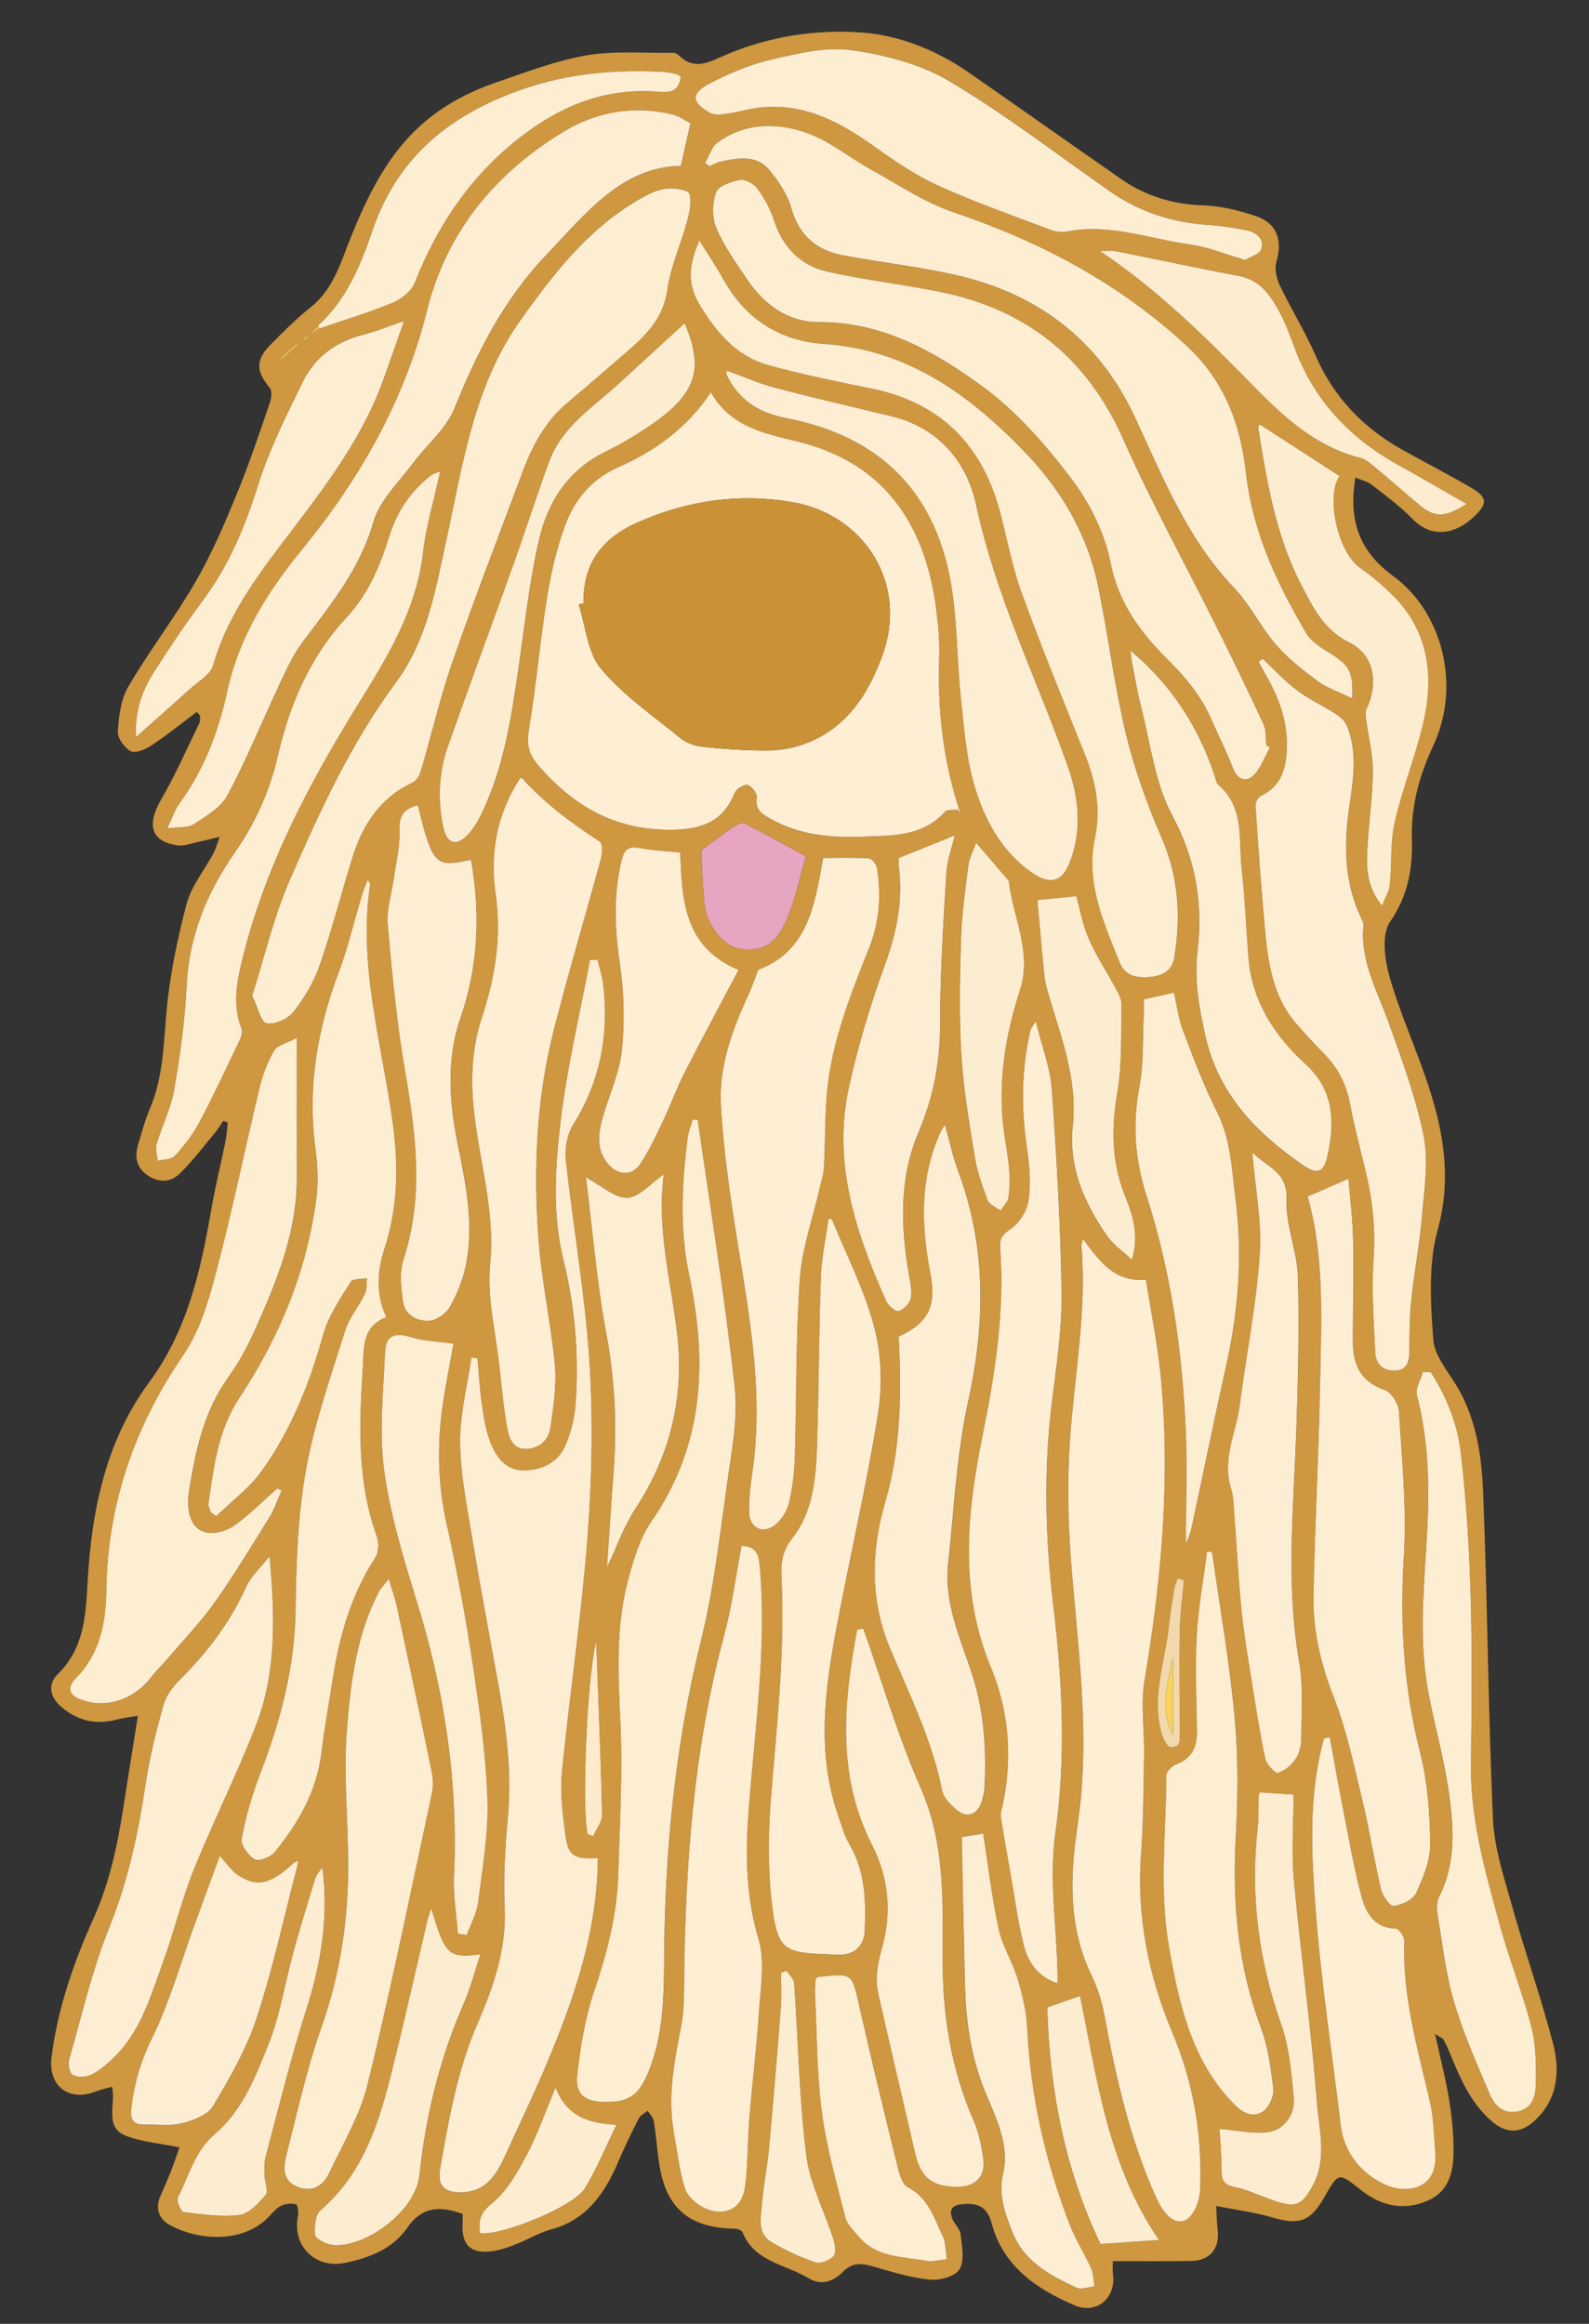 <?xml version="1.0" encoding="utf-8"?>
<!-- Generator: Adobe Illustrator 16.0.0, SVG Export Plug-In . SVG Version: 6.00 Build 0)  -->
<!DOCTYPE svg PUBLIC "-//W3C//DTD SVG 1.1//EN" "http://www.w3.org/Graphics/SVG/1.1/DTD/svg11.dtd">
<svg version="1.1" id="Layer_1" xmlns="http://www.w3.org/2000/svg" xmlns:xlink="http://www.w3.org/1999/xlink" x="0px" y="0px"
	 width="49.25px" height="72px" viewBox="0 0 49.25 72" enable-background="new 0 0 49.25 72" xml:space="preserve">
<rect x="0" y="0" width="49.25" height="72" fill="#333333" stroke="none"/>
<g>
	<g>
		<path fill="none" d="M-53.413,106.452c0-46.951,0-93.901,0-140.851c55.242,0,110.483,0,165.726,0c0,46.95,0,93.9,0,140.851
			C57.07,106.452,1.829,106.452-53.413,106.452z M6.099,22.056c0.033,0.038,0.066,0.076,0.1,0.114
			c-0.007,0.082,0.009,0.174-0.024,0.243c-0.387,0.792-0.742,1.603-1.184,2.363c-0.46,0.793-0.307,1.312,0.529,1.421
			c0.188,0.025,0.392-0.059,0.586-0.101c0.204-0.043,0.406-0.095,0.701-0.165c-0.086,0.232-0.122,0.375-0.189,0.501
			c-0.283,0.53-0.692,1.025-0.841,1.589c-0.292,1.107-0.524,2.244-0.624,3.383c-0.088,1.005-0.105,2.003-0.51,2.95
			c-0.15,0.352-0.247,0.728-0.359,1.095c-0.113,0.368-0.075,0.703,0.261,0.949C4.89,36.65,5.272,36.65,5.563,36.37
			c0.402-0.389,0.741-0.843,1.102-1.274c0.094-0.112,0.167-0.242,0.25-0.364c0.047,0.018,0.094,0.035,0.141,0.052
			c-0.022,0.19-0.03,0.383-0.067,0.569c-0.143,0.703-0.317,1.399-0.439,2.105c-0.329,1.901-0.742,3.765-1.925,5.366
			c-1.355,1.834-1.787,3.979-1.912,6.191c-0.06,1.055-0.105,2.058-0.926,2.865c-0.315,0.311-0.251,0.704,0.113,1.014
			c0.495,0.422,1.047,0.56,1.68,0.4c0.225-0.057,0.457-0.085,0.692-0.128c-0.16,1.001-0.307,1.905-0.447,2.81
			c-0.185,1.191-0.425,2.352-0.93,3.473c-0.617,1.369-1.115,2.798-1.301,4.307c-0.109,0.883,0.54,1.375,1.362,1.055
			c0.159-0.062,0.328-0.099,0.512-0.15c0.133,0.564-0.259,1.256,0.443,1.523c0.499,0.19,1.055,0.232,1.65,0.354
			c-0.08,0.224-0.167,0.487-0.268,0.746c-0.104,0.265-0.223,0.524-0.334,0.787c-0.159,0.377-0.017,0.696,0.295,0.868
			c0.881,0.488,2.274,0.594,3.085-0.26c0.116-0.123,0.23-0.264,0.375-0.332c0.134-0.064,0.321-0.084,0.46-0.041
			c0.055,0.017,0.08,0.26,0.055,0.387c-0.176,0.893,0.543,1.615,1.462,1.424c0.75-0.157,1.476-0.428,1.929-1.087
			c0.462-0.673,1.035-0.681,1.716-0.427c0,0.084,0.005,0.168-0.001,0.252c-0.047,0.731,0.266,1.016,1.008,0.886
			c0.229-0.041,0.452-0.125,0.67-0.211c0.356-0.144,0.693-0.351,1.061-0.448c1.127-0.302,1.679-1.143,2.1-2.13
			c0.19-0.445,0.402-0.882,0.623-1.312c0.052-0.101,0.182-0.158,0.275-0.236c0.065,0.105,0.171,0.205,0.189,0.318
			c0.067,0.412,0.1,0.829,0.156,1.242c0.195,1.439,0.917,2.073,2.359,2.094c0.082,0,0.213,0.051,0.237,0.112
			c0.373,0.925,1.34,0.991,2.049,1.423c0.385,0.235,0.77,0.098,1.053-0.193c0.303-0.311,0.6-0.272,0.964-0.166
			c0.575,0.166,1.159,0.346,1.752,0.404c0.304,0.028,0.782-0.106,0.909-0.326c0.16-0.277,0.07-0.719,0.031-1.082
			c-0.02-0.168-0.19-0.313-0.258-0.483c-0.1-0.253-0.027-0.413,0.279-0.446c0.471-0.051,0.794,0.043,0.936,0.574
			c0.355,1.346,1.392,2.05,2.578,2.557c0.682,0.291,1.284-0.231,1.187-0.961c-0.017-0.125-0.003-0.252-0.003-0.41
			c0.824,0,1.613,0.01,2.404-0.002c0.61-0.01,0.918-0.386,0.842-0.983c-0.025-0.193-0.024-0.39-0.043-0.724
			c0.627,0.125,1.188,0.194,1.723,0.353c0.843,0.249,1.189,0.142,1.62-0.612c0.458-0.802,0.444-0.785,1.164-0.219
			c0.604,0.477,1.286,0.639,2.03,0.323c0.666-0.282,0.812-0.873,0.819-1.492c0.009-0.549-0.051-1.104-0.138-1.647
			c-0.104-0.643-0.27-1.275-0.436-2.035c0.178,0.113,0.232,0.129,0.254,0.166c0.061,0.099,0.112,0.203,0.156,0.31
			c0.331,0.808,0.651,1.617,1.331,2.216c0.453,0.4,0.9,0.408,1.345-0.003c0.733-0.677,0.795-1.552,0.565-2.42
			c-0.379-1.442-0.878-2.853-1.28-4.289c-0.244-0.87-0.537-1.759-0.576-2.649c-0.146-3.359-0.17-6.725-0.304-10.084
			c-0.044-1.117-0.198-2.244-0.778-3.254c-0.281-0.492-0.729-0.984-0.767-1.502c-0.084-1.13-0.159-2.332,0.136-3.402
			c0.44-1.598,0.182-3.056-0.308-4.532c-0.369-1.116-0.864-2.193-1.187-3.321c-0.151-0.536-0.25-1.304,0.021-1.697
			c0.562-0.816,0.7-1.65,0.675-2.569c-0.027-1.016,0.235-1.971,0.658-2.874c0.881-1.88,0.283-4.154-1.238-5.266
			c-1.084-0.791-1.382-1.754-1.172-3.051c0.186,0.079,0.369,0.118,0.504,0.222c0.437,0.34,0.887,0.67,1.271,1.064
			c0.604,0.623,1.354,0.455,1.905-0.076c0.426-0.409,0.42-0.597-0.099-0.9c-0.692-0.405-1.409-0.771-2.11-1.162
			c-1.223-0.681-2.141-1.632-2.707-2.933c-0.326-0.746-0.763-1.443-1.112-2.179c-0.101-0.213-0.161-0.507-0.099-0.724
			c0.192-0.672,0.016-1.194-0.646-1.416c-0.52-0.173-1.072-0.312-1.614-0.329c-0.94-0.03-1.784-0.283-2.549-0.813
			c-1.58-1.097-3.149-2.208-4.729-3.305c-0.998-0.692-2.148-1.152-3.312-1.237c-1.405-0.103-2.848,0.112-4.181,0.677
			c-0.518,0.219-0.99,0.53-1.502,0.021c-0.044-0.043-0.123-0.071-0.186-0.07c-0.889,0.013-1.796-0.07-2.662,0.079
			c-0.947,0.162-1.864,0.517-2.78,0.831c-0.959,0.328-1.841,0.809-2.568,1.534c-0.91,0.907-1.454,2.035-1.933,3.203
			c-0.328,0.798-0.54,1.654-1.271,2.236c-0.445,0.354-0.851,0.761-1.251,1.167c-0.465,0.472-0.441,0.819-0.017,1.332
			c0.08,0.096,0.049,0.331-0.002,0.478c-0.328,0.945-0.643,1.896-1.024,2.82c-0.381,0.921-0.774,1.847-1.272,2.707
			c-0.644,1.111-1.433,2.137-2.083,3.244c-0.233,0.398-0.297,0.923-0.328,1.397c-0.013,0.205,0.209,0.518,0.406,0.613
			c0.153,0.074,0.463-0.066,0.65-0.191C5.187,22.767,5.637,22.402,6.099,22.056z"/>
		<path fill="#CE9740" d="M6.099,22.056c-0.462,0.347-0.912,0.711-1.391,1.03c-0.187,0.125-0.497,0.265-0.65,0.191
			c-0.197-0.096-0.419-0.409-0.406-0.613c0.031-0.474,0.095-0.999,0.328-1.397c0.649-1.107,1.439-2.133,2.083-3.244
			c0.498-0.86,0.892-1.786,1.272-2.707c0.382-0.924,0.697-1.875,1.024-2.82c0.051-0.146,0.082-0.382,0.002-0.478
			c-0.424-0.513-0.448-0.86,0.017-1.332c0.4-0.406,0.806-0.813,1.251-1.167c0.731-0.582,0.943-1.438,1.271-2.236
			c0.479-1.168,1.023-2.296,1.933-3.203c0.728-0.725,1.609-1.206,2.568-1.534c0.916-0.313,1.833-0.668,2.78-0.831
			c0.866-0.148,1.773-0.065,2.662-0.079c0.062-0.001,0.142,0.027,0.186,0.07c0.512,0.509,0.984,0.198,1.502-0.021
			c1.333-0.565,2.776-0.779,4.181-0.677c1.162,0.085,2.313,0.544,3.312,1.237c1.58,1.097,3.149,2.208,4.729,3.305
			c0.765,0.53,1.608,0.783,2.549,0.813c0.542,0.018,1.097,0.156,1.614,0.329c0.662,0.222,0.84,0.744,0.646,1.416
			c-0.062,0.216-0.002,0.511,0.099,0.724c0.351,0.736,0.786,1.433,1.112,2.179c0.566,1.3,1.484,2.252,2.707,2.933
			c0.701,0.391,1.418,0.757,2.11,1.162c0.519,0.304,0.524,0.491,0.099,0.9c-0.551,0.53-1.301,0.699-1.905,0.076
			c-0.384-0.394-0.835-0.725-1.271-1.064c-0.135-0.104-0.318-0.144-0.504-0.222c-0.21,1.297,0.088,2.26,1.172,3.051
			c1.521,1.112,2.119,3.386,1.238,5.266c-0.423,0.902-0.688,1.858-0.658,2.874c0.025,0.919-0.113,1.753-0.675,2.569
			c-0.271,0.393-0.172,1.161-0.021,1.697c0.32,1.128,0.816,2.205,1.187,3.321c0.488,1.476,0.748,2.934,0.308,4.531
			c-0.295,1.07-0.22,2.273-0.136,3.403c0.038,0.517,0.484,1.011,0.767,1.502c0.58,1.009,0.734,2.136,0.779,3.253
			c0.133,3.361,0.155,6.727,0.303,10.086c0.039,0.891,0.332,1.778,0.576,2.648c0.402,1.438,0.901,2.847,1.28,4.289
			c0.229,0.868,0.168,1.743-0.565,2.42c-0.443,0.411-0.892,0.402-1.344,0.003c-0.681-0.599-1-1.409-1.332-2.216
			c-0.043-0.105-0.097-0.211-0.156-0.311c-0.021-0.035-0.075-0.052-0.254-0.166c0.166,0.76,0.332,1.394,0.436,2.037
			c0.087,0.543,0.146,1.098,0.138,1.646c-0.009,0.619-0.153,1.209-0.819,1.492c-0.744,0.315-1.426,0.151-2.03-0.323
			c-0.72-0.565-0.706-0.583-1.164,0.219c-0.431,0.753-0.776,0.86-1.62,0.612c-0.535-0.158-1.096-0.227-1.723-0.352
			c0.019,0.334,0.018,0.529,0.043,0.723c0.076,0.598-0.23,0.974-0.842,0.982c-0.791,0.012-1.58,0.004-2.404,0.004
			c0,0.156-0.014,0.284,0.003,0.408c0.099,0.73-0.504,1.253-1.187,0.963c-1.188-0.508-2.223-1.213-2.578-2.558
			c-0.142-0.53-0.465-0.625-0.936-0.574c-0.309,0.034-0.379,0.193-0.279,0.446c0.066,0.17,0.238,0.314,0.258,0.482
			c0.039,0.364,0.129,0.806-0.031,1.082c-0.126,0.219-0.605,0.355-0.909,0.326c-0.592-0.058-1.176-0.236-1.752-0.404
			c-0.364-0.105-0.661-0.144-0.964,0.168c-0.283,0.291-0.668,0.428-1.053,0.192c-0.709-0.432-1.676-0.5-2.049-1.423
			c-0.024-0.061-0.155-0.111-0.237-0.113c-1.442-0.02-2.164-0.652-2.359-2.093c-0.057-0.414-0.089-0.831-0.156-1.241
			c-0.019-0.113-0.124-0.214-0.189-0.32c-0.094,0.078-0.224,0.138-0.275,0.236c-0.221,0.432-0.433,0.867-0.623,1.312
			c-0.421,0.988-0.973,1.828-2.1,2.13c-0.367,0.099-0.704,0.306-1.061,0.448c-0.218,0.087-0.441,0.171-0.67,0.211
			c-0.742,0.13-1.055-0.153-1.008-0.887c0.006-0.082,0.001-0.166,0.001-0.252c-0.682-0.252-1.254-0.244-1.716,0.428
			c-0.454,0.66-1.179,0.93-1.929,1.087c-0.919,0.192-1.638-0.531-1.462-1.423c0.025-0.129,0-0.373-0.055-0.389
			c-0.139-0.042-0.326-0.022-0.46,0.041c-0.145,0.069-0.26,0.211-0.375,0.332c-0.811,0.854-2.204,0.749-3.085,0.262
			c-0.312-0.174-0.455-0.492-0.295-0.869c0.111-0.264,0.23-0.522,0.334-0.787c0.101-0.258,0.188-0.521,0.268-0.746
			c-0.595-0.122-1.151-0.164-1.65-0.354c-0.702-0.27-0.31-0.961-0.443-1.524c-0.184,0.053-0.354,0.088-0.512,0.149
			c-0.822,0.322-1.471-0.171-1.362-1.054c0.186-1.509,0.684-2.938,1.301-4.308c0.504-1.12,0.745-2.28,0.93-3.471
			c0.141-0.906,0.288-1.81,0.447-2.811c-0.235,0.042-0.467,0.07-0.692,0.128c-0.632,0.159-1.185,0.021-1.68-0.399
			c-0.364-0.311-0.428-0.705-0.113-1.015c0.821-0.808,0.867-1.812,0.926-2.866C2.84,46.8,3.272,44.654,4.627,42.82
			c1.184-1.602,1.597-3.463,1.925-5.365c0.122-0.706,0.297-1.403,0.439-2.105c0.038-0.187,0.045-0.379,0.067-0.569
			c-0.047-0.017-0.094-0.034-0.141-0.052c-0.083,0.122-0.156,0.252-0.25,0.364c-0.361,0.431-0.7,0.885-1.102,1.274
			c-0.291,0.281-0.672,0.281-1.018,0.028c-0.336-0.247-0.374-0.581-0.261-0.949c0.112-0.368,0.209-0.743,0.359-1.095
			c0.405-0.947,0.422-1.944,0.51-2.95c0.1-1.139,0.333-2.276,0.624-3.383c0.149-0.564,0.558-1.059,0.841-1.589
			c0.067-0.126,0.103-0.269,0.189-0.501c-0.295,0.07-0.498,0.122-0.701,0.165c-0.195,0.042-0.398,0.125-0.586,0.101
			c-0.835-0.109-0.989-0.628-0.529-1.421c0.442-0.76,0.797-1.571,1.184-2.363c0.033-0.068,0.017-0.161,0.024-0.243
			C6.165,22.131,6.132,22.094,6.099,22.056z M9.585,10.4c0.103-0.074,0.206-0.147,0.309-0.221c0.762-0.263,1.536-0.497,2.28-0.803
			c0.268-0.11,0.574-0.35,0.675-0.605c0.742-1.871,1.817-3.454,3.47-4.668c1.257-0.924,2.597-1.393,4.136-1.258
			c0.408,0.036,0.587-0.081,0.647-0.466c-0.049-0.032-0.086-0.071-0.13-0.081c-0.131-0.03-0.264-0.063-0.396-0.071
			c-1.505-0.08-2.963,0.04-4.418,0.55c-2.221,0.778-3.841,2.092-4.613,4.363c-0.369,1.085-0.802,2.143-1.683,2.939
			c-0.097,0.103-0.193,0.205-0.289,0.308c-0.059,0.03-0.117,0.06-0.248,0.127c0.12,0,0.156,0.011,0.171-0.002
			C9.532,10.481,9.557,10.438,9.585,10.4z M9.145,57.684c-0.755,0.713-1.188,0.817-1.797,0.396c-0.17-0.118-0.291-0.308-0.536-0.576
			c-0.29,0.79-0.542,1.474-0.792,2.16c-0.431,1.178-0.769,2.401-1.323,3.521c-0.347,0.7-0.538,1.387-0.627,2.139
			c-0.042,0.351,0.059,0.516,0.419,0.506c0.387-0.012,0.791,0.051,1.155-0.042c0.35-0.089,0.796-0.256,0.959-0.532
			c0.521-0.875,1.042-1.781,1.357-2.743c0.509-1.556,0.854-3.165,1.267-4.752c0.006-0.036,0.013-0.073,0.019-0.108
			C9.212,57.661,9.178,57.671,9.145,57.684z M29.67,25.083c0.029,0.025,0.059,0.05,0.089,0.076
			c-0.015-0.039-0.028-0.077-0.042-0.115c-0.494-1.52-0.662-3.079-0.607-4.673c0.019-0.518-0.028-1.043-0.101-1.558
			c-0.36-2.615-1.625-4.489-4.322-5.137c-1.027-0.247-2.059-0.464-2.654-1.519c-0.744,1.12-1.735,1.821-2.874,2.324
			c-0.826,0.365-1.357,1.011-1.649,1.817c-0.262,0.719-0.436,1.481-0.558,2.239c-0.214,1.325-0.326,2.667-0.547,3.991
			c-0.08,0.477-0.065,0.787,0.283,1.192c1.137,1.317,2.477,2.049,4.258,1.988c0.876-0.03,1.487-0.298,1.822-1.133
			c0.051-0.127,0.291-0.279,0.403-0.252c0.125,0.03,0.304,0.267,0.285,0.387c-0.06,0.375,0.157,0.508,0.419,0.657
			c0.899,0.515,1.895,0.598,2.885,0.557c0.891-0.037,1.84,0.002,2.528-0.772C29.355,25.075,29.539,25.104,29.67,25.083z
			 M14.799,42.085c-0.062-0.008-0.125-0.017-0.188-0.024c-0.126,0.875-0.355,1.748-0.351,2.621c0.006,0.963,0.201,1.928,0.359,2.885
			c0.258,1.559,0.547,3.11,0.832,4.664c0.246,1.343,0.414,2.686,0.291,4.06c-0.084,0.931-0.144,1.873-0.101,2.804
			c0.061,1.292-0.342,2.457-0.838,3.6c-0.624,1.436-0.894,2.955-1.158,4.479c-0.099,0.566,0.118,0.778,0.697,0.754
			c0.749-0.031,1.056-0.572,1.321-1.154c0.446-0.979,0.913-1.947,1.327-2.939c0.838-2.003,1.526-4.048,1.538-6.26
			c-0.746,0.039-0.92-0.059-1.006-0.727c-0.082-0.632-0.171-1.281-0.109-1.91c0.241-2.44,0.609-4.871,0.795-7.314
			c0.138-1.805,0.176-3.633,0.059-5.438c-0.137-2.092-0.507-4.168-0.732-6.253c-0.039-0.354,0.048-0.79,0.234-1.09
			c0.838-1.346,1.108-2.794,0.924-4.345c-0.03-0.256-0.116-0.505-0.177-0.757c-0.076,0.002-0.153,0.005-0.23,0.007
			c-0.312,1.663-0.71,3.315-0.91,4.991c-0.172,1.429-0.266,2.892,0.09,4.323c0.36,1.451,0.475,2.922,0.376,4.408
			c-0.028,0.428-0.133,0.868-0.294,1.266c-0.23,0.574-0.746,0.83-1.335,0.828c-0.537-0.004-0.839-0.418-1.014-0.867
			c-0.145-0.368-0.206-0.776-0.264-1.172C14.867,43.045,14.843,42.564,14.799,42.085z M33.562,38.386
			c-0.027,0.123-0.049,0.169-0.045,0.214c0.174,2.01-0.213,3.986-0.353,5.979c-0.091,1.316-0.063,2.652,0.044,3.968
			c0.188,2.312,0.492,4.613,0.312,6.938c-0.054,0.668-0.179,1.332-0.237,2c-0.114,1.27-0.03,2.511,0.536,3.689
			c0.188,0.389,0.33,0.812,0.406,1.234c0.355,1.937,0.785,3.85,1.601,5.654c0.075,0.168,0.161,0.336,0.276,0.476
			c0.342,0.414,0.705,0.376,0.941-0.104c0.087-0.175,0.143-0.381,0.15-0.576c0.07-1.687-0.197-3.316-0.854-4.875
			c-0.75-1.777-1.116-3.616-0.974-5.556c0.074-1.021,0.076-2.049,0.093-3.075c0.013-0.768-0.112-1.554,0.015-2.3
			c0.525-3.114,0.807-6.237,0.504-9.39c-0.098-1.014-0.306-2.016-0.461-3.012C34.52,39.727,34.08,39.064,33.562,38.386z
			 M6.532,46.854c0.056,0.043,0.113,0.084,0.169,0.125c0.472-0.457,1.022-0.858,1.4-1.385c0.921-1.279,1.497-2.727,1.919-4.25
			c0.161-0.578,0.532-1.104,0.852-1.629c0.062-0.102,0.331-0.076,0.503-0.109c-0.021,0.166,0,0.353-0.069,0.496
			c-0.188,0.389-0.487,0.735-0.613,1.14c-0.443,1.423-0.948,2.842-1.209,4.303c-0.253,1.412-0.302,2.872-0.321,4.312
			c-0.023,1.785-0.462,3.451-1.095,5.095c-0.251,0.653-0.447,1.337-0.578,2.024c-0.036,0.189,0.206,0.523,0.408,0.637
			c0.129,0.072,0.495-0.074,0.622-0.23c0.738-0.911,1.309-1.908,1.448-3.109c0.087-0.75,0.229-1.496,0.344-2.244
			c0.206-1.342,0.574-2.621,1.324-3.776c0.105-0.162,0.109-0.461,0.04-0.653c-0.616-1.712-0.54-3.479-0.43-5.244
			c0.035-0.576-0.037-1.252,0.729-1.541c-0.341-0.73-0.28-1.448-0.052-2.147c0.422-1.296,0.427-2.601,0.24-3.939
			c-0.34-2.436-1.07-4.837-0.689-7.341c0.003-0.018-0.026-0.04-0.083-0.121c-0.071,0.193-0.134,0.341-0.18,0.495
			c-0.236,0.788-0.421,1.595-0.711,2.362c-0.671,1.777-0.975,3.587-0.721,5.486c0.068,0.512,0.088,1.047,0.021,1.557
			c-0.296,2.24-1.145,4.279-2.385,6.154c-0.659,0.996-0.787,2.127-0.953,3.258C6.449,46.664,6.507,46.762,6.532,46.854z
			 M7.818,30.851c0.173,0.356,0.268,0.816,0.443,0.849c0.255,0.048,0.664-0.135,0.836-0.354c0.337-0.428,0.629-0.923,0.809-1.437
			c0.381-1.093,0.668-2.217,1.011-3.324c0.313-1.014,0.848-1.858,1.854-2.333c0.121-0.057,0.229-0.221,0.27-0.356
			c0.333-1.126,0.596-2.276,0.98-3.383c0.682-1.964,1.435-3.904,2.16-5.854c0.308-0.828,0.709-1.596,1.402-2.18
			c0.616-0.52,1.226-1.047,1.836-1.574c0.602-0.52,1.139-1.043,1.262-1.919c0.103-0.725,0.421-1.418,0.615-2.133
			c0.075-0.277,0.145-0.597,0.07-0.855c-0.032-0.112-0.436-0.174-0.664-0.16c-0.241,0.016-0.492,0.12-0.711,0.237
			c-1.666,0.893-2.793,2.347-3.855,3.838c-1.467,2.061-1.801,4.533-2.322,6.919c-0.331,1.516-0.597,3.034-1.549,4.32
			c-1.391,1.879-2.36,3.992-3.284,6.116C8.483,28.415,8.2,29.651,7.818,30.851z M41.909,21.64c0.038-0.777-0.081-0.989-0.529-1.296
			c-0.315-0.216-0.709-0.407-0.892-0.715c-0.908-1.54-1.666-3.143-1.869-4.959c-0.171-1.52-0.664-2.871-1.852-3.965
			c-2.096-1.933-4.521-3.214-7.201-4.12c-0.906-0.307-1.73-0.867-2.58-1.334c-0.658-0.363-1.258-0.869-1.953-1.12
			c-0.934-0.337-1.928-0.336-2.792,0.286c-0.186,0.133-0.263,0.418-0.39,0.633c0.046,0.033,0.091,0.066,0.137,0.1
			c0.121-0.05,0.237-0.118,0.362-0.145c0.537-0.115,1.104-0.212,1.501,0.272c0.283,0.346,0.555,0.75,0.673,1.172
			c0.24,0.857,0.789,1.311,1.615,1.465c1.137,0.213,2.293,0.345,3.422,0.593c2.569,0.565,4.492,2.012,5.61,4.412
			c0.866,1.859,1.619,3.766,3.073,5.29c0.503,0.527,0.829,1.218,1.308,1.773c0.37,0.428,0.831,0.786,1.29,1.123
			C41.132,21.317,41.49,21.435,41.909,21.64z M21.625,34.698c-0.051-0.003-0.103-0.006-0.154-0.01
			c-0.052,0.185-0.128,0.366-0.152,0.554c-0.185,1.425-0.253,2.859,0.047,4.271c0.574,2.705,0.457,5.271-1.182,7.639
			c-0.353,0.511-0.539,1.158-0.705,1.769c-0.397,1.464-0.315,2.956-0.246,4.459c0.072,1.56-0.022,3.126-0.067,4.688
			c-0.036,1.254-0.351,2.447-0.75,3.636c-0.278,0.83-0.426,1.717-0.521,2.59c-0.064,0.593,0.238,0.815,0.823,0.828
			c0.789,0.017,1.092-0.207,1.395-0.966c0.436-1.088,0.467-2.229,0.473-3.375c0.016-3.357,0.33-6.674,1.142-9.948
			c0.394-1.59,0.579-3.233,0.809-4.86c0.14-0.994,0.346-2.018,0.238-2.996C22.469,40.209,22.019,37.457,21.625,34.698z
			 M5.186,25.666c0.361-0.048,0.641-0.009,0.818-0.125c0.386-0.253,0.849-0.517,1.051-0.898c0.604-1.137,1.09-2.336,1.641-3.503
			c0.206-0.437,0.414-0.886,0.703-1.268c0.869-1.151,1.767-2.253,2.18-3.703c0.191-0.669,0.789-1.227,1.226-1.818
			c0.422-0.571,1.028-1.058,1.282-1.691c0.702-1.749,1.539-3.392,2.852-4.764c1.213-1.269,2.312-2.717,4.17-2.758
			c0.1-0.445,0.184-0.822,0.294-1.315c-0.11-0.056-0.328-0.223-0.571-0.28c-1.168-0.275-2.318-0.083-3.313,0.512
			c-2.138,1.278-3.661,3.098-4.276,5.558c-0.695,2.781-2.059,5.189-3.86,7.393c-1.066,1.304-1.968,2.712-2.334,4.413
			c-0.269,1.253-0.728,2.446-1.497,3.498C5.417,25.096,5.349,25.323,5.186,25.666z M32.777,61.447c0-0.176,0.004-0.287,0-0.397
			c-0.036-1.411-0.266-2.849-0.068-4.227c0.337-2.366,0.223-4.708-0.057-7.039c-0.256-2.138-0.309-4.249-0.043-6.38
			c0.14-1.115,0.31-2.24,0.295-3.359c-0.029-2.1-0.152-4.2-0.303-6.295c-0.047-0.669-0.306-1.324-0.496-2.102
			c-0.111,0.18-0.15,0.218-0.162,0.262c-0.289,1.228-0.291,2.459-0.105,3.704c0.078,0.528,0.119,1.083,0.039,1.604
			c-0.05,0.322-0.298,0.699-0.57,0.878c-0.266,0.174-0.322,0.319-0.304,0.588c0.142,1.961-0.157,3.875-0.547,5.795
			c-0.485,2.397-0.731,4.795,0.258,7.184c0.585,1.41,0.688,2.938,0.322,4.457c-0.019,0.078-0.019,0.166-0.004,0.245
			c0.087,0.528,0.179,1.055,0.271,1.581c0.139,0.777,0.235,1.563,0.43,2.326C31.863,60.785,32.15,61.245,32.777,61.447z
			 M39.359,23.162c-0.037-0.025-0.074-0.05-0.111-0.075c-0.025-0.217,0.001-0.458-0.086-0.646c-0.463-1.001-0.947-1.994-1.438-2.982
			c-0.975-1.956-2.031-3.873-2.918-5.866c-1.107-2.494-2.961-3.978-5.591-4.53c-1.182-0.249-2.39-0.375-3.565-0.642
			c-0.836-0.19-1.395-0.758-1.664-1.605c-0.11-0.345-0.298-0.679-0.513-0.973c-0.108-0.148-0.373-0.293-0.536-0.264
			c-0.271,0.049-0.67,0.184-0.74,0.381c-0.119,0.332-0.131,0.786,0.006,1.106c0.241,0.565,0.608,1.081,0.957,1.595
			c0.527,0.776,1.264,1.324,2.208,1.32c1.973-0.008,3.595,0.903,5.079,1.989c1.055,0.771,1.959,1.805,2.754,2.854
			c0.571,0.755,1.043,1.692,1.222,2.614c0.245,1.264,0.952,2.187,1.781,3.01c0.564,0.562,1.031,1.131,1.346,1.847
			c0.223,0.507,0.473,1.003,0.672,1.52c0.135,0.355,0.406,0.423,0.617,0.224C39.076,23.813,39.191,23.459,39.359,23.162z
			 M23.504,30.045c-0.112,0.282-0.202,0.546-0.318,0.797c-0.5,1.078-0.908,2.207-0.843,3.391c0.08,1.452,0.297,2.901,0.529,4.34
			c0.379,2.342,0.798,4.676,0.442,7.062c-0.059,0.397-0.101,0.802-0.098,1.203c0.003,0.484,0.404,0.707,0.787,0.42
			c0.209-0.155,0.385-0.436,0.446-0.69c0.113-0.469,0.169-0.961,0.185-1.445c0.057-1.833,0.025-3.672,0.154-5.5
			c0.065-0.938,0.397-1.857,0.608-2.786c0.051-0.226,0.127-0.451,0.141-0.679c0.041-0.772,0.021-1.549,0.093-2.317
			c0.146-1.574,0.729-3.033,1.31-4.481c0.328-0.819,0.365-1.629,0.242-2.47c-0.018-0.112-0.16-0.288-0.252-0.294
			c-0.479-0.03-0.962-0.014-1.42-0.014C25.253,28.033,25.05,29.457,23.504,30.045z M40.531,37.07
			c0.529,1.875,0.421,3.865,0.385,5.845c-0.04,2.187-0.164,4.37-0.203,6.555c-0.02,1.078,0.232,2.106,0.633,3.128
			c0.404,1.037,0.633,2.147,0.896,3.235c0.216,0.896,0.354,1.81,0.565,2.705c0.047,0.202,0.282,0.53,0.391,0.515
			c0.252-0.037,0.598-0.191,0.693-0.396c0.223-0.475,0.444-1.012,0.438-1.52c-0.013-0.949-0.079-1.926-0.313-2.842
			c-0.518-2.013-0.627-4.027-0.502-6.096c0.09-1.484-0.062-2.984-0.154-4.475c-0.014-0.233-0.232-0.586-0.436-0.656
			c-0.758-0.256-0.994-0.795-0.992-1.514c0.002-1.023,0.031-2.049,0.01-3.072c-0.014-0.658-0.098-1.314-0.147-1.959
			C41.332,36.723,40.98,36.875,40.531,37.07z M39.129,20.407c-0.038,0.033-0.077,0.065-0.115,0.097
			c0.078,0.142,0.154,0.285,0.235,0.426c0.399,0.697,0.666,1.436,0.638,2.25c-0.021,0.609-0.162,1.165-0.787,1.467
			c-0.091,0.044-0.188,0.203-0.182,0.302c0.085,1.273,0.172,2.547,0.291,3.817c0.1,1.059,0.241,2.115,0.982,2.962
			c0.267,0.304,0.539,0.602,0.822,0.887c0.44,0.443,0.717,0.957,0.834,1.578c0.127,0.672,0.297,1.337,0.461,2.002
			c0.228,0.918,0.338,1.834,0.27,2.793c-0.069,0.969,0.007,1.949,0.05,2.923c0.015,0.337,0.233,0.56,0.599,0.553
			c0.379-0.007,0.453-0.264,0.457-0.587c0.008-0.538,0.006-1.079,0.062-1.613c0.093-0.881,0.262-1.754,0.336-2.636
			c0.069-0.812,0.201-1.659,0.045-2.438c-0.239-1.194-0.672-2.354-1.084-3.507c-0.351-0.977-0.888-1.895-0.78-2.99
			c0.008-0.091-0.046-0.195-0.088-0.285c-0.503-1.079-0.527-2.204-0.361-3.358c0.125-0.863,0.283-1.739-0.076-2.586
			c-0.061-0.145-0.211-0.27-0.35-0.358c-0.391-0.25-0.818-0.442-1.187-0.719C39.814,21.098,39.482,20.737,39.129,20.407z
			 M21.677,7.449c-0.304,0.717-0.408,1.302,0.007,1.989c0.528,0.873,1.144,1.602,2.137,1.877c1.049,0.291,2.121,0.506,3.188,0.723
			c2.136,0.433,3.429,1.732,3.985,3.807c0.227,0.844,0.379,1.712,0.677,2.53c0.614,1.687,1.295,3.35,1.964,5.016
			c0.336,0.833,0.493,1.679,0.307,2.565c-0.297,1.406,0.274,2.637,0.772,3.879c0.149,0.377,0.486,0.469,0.875,0.439
			c0.408-0.031,0.733-0.159,0.808-0.607c0.211-1.265,0.141-2.485-0.385-3.694c-0.449-1.039-0.844-2.119-1.107-3.218
			c-0.361-1.501-0.553-3.042-0.86-4.557c-0.337-1.659-1.163-3.052-2.349-4.266c-1.711-1.753-3.602-3.102-6.155-3.276
			c-1.357-0.092-2.412-0.756-3.096-1.965C22.215,8.288,21.957,7.902,21.677,7.449z M9.198,32.158
			C8.886,32.324,8.6,32.38,8.504,32.546c-0.206,0.356-0.358,0.757-0.455,1.159c-0.455,1.893-0.843,3.803-1.339,5.684
			c-0.236,0.897-0.511,1.846-1.024,2.596c-1.513,2.207-2.345,4.604-2.386,7.268c-0.016,1.03-0.184,1.958-0.934,2.732
			c-0.326,0.336-0.219,0.566,0.246,0.709c0.761,0.232,1.567-0.062,2.092-0.748c0.151-0.198,0.337-0.37,0.5-0.562
			c0.487-0.571,1.012-1.116,1.444-1.726c0.607-0.857,1.153-1.758,1.707-2.651c0.158-0.255,0.251-0.549,0.375-0.825
			c-0.045-0.021-0.091-0.043-0.137-0.062c-0.438,0.387-0.851,0.809-1.325,1.146c-0.229,0.162-0.592,0.271-0.858,0.219
			c-0.397-0.077-0.56-0.45-0.573-0.854c-0.005-0.134-0.001-0.271,0.02-0.403c0.201-1.266,0.458-2.5,1.238-3.58
			c0.39-0.539,0.688-1.158,0.956-1.771c0.606-1.389,1.153-2.801,1.149-4.355C9.195,35.113,9.198,33.704,9.198,32.158z
			 M16.122,24.109c-0.728,1.109-0.941,2.33-0.756,3.61c0.19,1.318-0.021,2.575-0.431,3.817c-0.295,0.894-0.345,1.809-0.258,2.741
			c0.153,1.63,0.682,3.204,0.517,4.893c-0.102,1.043,0.176,2.125,0.291,3.188c0.068,0.634,0.126,1.271,0.24,1.896
			c0.055,0.303,0.173,0.652,0.594,0.635c0.432-0.017,0.695-0.293,0.748-0.69c0.084-0.63,0.19-1.275,0.133-1.9
			c-0.121-1.301-0.41-2.587-0.508-3.888c-0.162-2.172-0.072-4.345,0.467-6.468c0.452-1.783,0.981-3.546,1.463-5.322
			c0.047-0.173,0.063-0.485-0.028-0.544c-0.872-0.567-1.702-1.18-2.402-1.956C16.175,24.102,16.128,24.11,16.122,24.109z
			 M25.788,37.783c-0.035-0.012-0.07-0.021-0.104-0.032c-0.084,0.606-0.22,1.213-0.24,1.823c-0.062,1.73-0.062,3.465-0.118,5.197
			c-0.033,1.012-0.116,2.056-0.76,2.877c-0.312,0.398-0.364,0.762-0.343,1.195c0.119,2.344-0.153,4.666-0.335,6.996
			c-0.084,1.083-0.082,2.193,0.054,3.27c0.161,1.281,0.389,1.398,1.646,1.438c0.151,0.005,0.304,0.021,0.454,0.02
			c0.453-0.006,0.744-0.289,0.761-0.746c0.033-0.912,0.025-1.814-0.458-2.645c-0.158-0.271-0.248-0.587-0.354-0.888
			c-0.686-1.95-0.43-3.916-0.059-5.873c0.414-2.19,0.926-4.366,1.276-6.567c0.14-0.877,0.118-1.845-0.104-2.701
			C26.805,39.989,26.238,38.9,25.788,37.783z M27.855,41.412c0.086,1.744,0.072,3.461-0.412,5.13
			c-0.439,1.521-0.473,3.03,0.136,4.494c0.604,1.457,1.321,2.866,1.625,4.435c0.043,0.221,0.259,0.435,0.442,0.596
			c0.319,0.278,0.649,0.172,0.781-0.229c0.053-0.157,0.088-0.328,0.096-0.494c0.053-1.184-0.021-2.347-0.396-3.489
			c-0.363-1.11-0.872-2.201-0.734-3.42c0.187-1.666,0.258-3.36,0.615-4.992c0.537-2.443,0.569-4.812-0.312-7.173
			c-0.164-0.443-0.262-0.911-0.403-1.417c-0.056,0.088-0.094,0.137-0.119,0.191c-0.663,1.424-0.62,2.911-0.334,4.399
			C29.029,40.434,28.809,40.973,27.855,41.412z M22.985,47.891c-0.18,0.939-0.299,1.873-0.541,2.771
			c-0.947,3.52-1.206,7.111-1.241,10.734c-0.004,0.469-0.006,0.947-0.096,1.404c-0.213,1.09-0.426,2.172-0.219,3.288
			c0.104,0.56,0.164,1.134,0.328,1.675c0.142,0.469,0.773,0.818,1.201,0.754c0.558-0.084,0.656-0.537,0.7-0.977
			c0.063-0.635,0.055-1.275,0.107-1.913c0.092-1.119,0.229-2.235,0.302-3.354c0.049-0.729,0.188-1.514-0.014-2.183
			c-0.388-1.293-0.415-2.581-0.319-3.889c0.188-2.562,0.581-5.113,0.352-7.695C23.515,48.16,23.447,47.919,22.985,47.891z
			 M12.048,48.919c-0.144,0.185-0.237,0.272-0.294,0.381c-0.696,1.326-0.885,2.792-1,4.24c-0.108,1.365,0.023,2.749,0.036,4.125
			c0.017,1.761-0.235,3.468-0.827,5.146c-0.452,1.278-0.746,2.615-1.08,3.934c-0.093,0.367-0.158,0.798,0.316,1.003
			c0.46,0.198,0.808-0.008,1-0.415c0.428-0.909,0.961-1.801,1.196-2.762c0.728-2.979,1.34-5.988,1.986-8.987
			c0.048-0.224,0.041-0.476-0.005-0.7c-0.35-1.708-0.713-3.413-1.08-5.117C12.242,49.514,12.151,49.27,12.048,48.919z M38.591,8.053
			c0.146-0.091,0.457-0.178,0.507-0.343c0.1-0.329-0.178-0.521-0.481-0.581c-0.394-0.076-0.794-0.135-1.193-0.163
			c-1.098-0.077-2.104-0.402-3.011-1.033c-1.653-1.153-3.256-2.391-4.984-3.417c-0.894-0.531-1.992-0.818-3.035-0.963
			c-0.804-0.112-1.677,0.105-2.491,0.293c-0.66,0.152-1.306,0.429-1.91,0.744c-0.586,0.305-0.559,0.594,0.028,0.909
			c0.137,0.073,0.344,0.046,0.513,0.022c0.38-0.055,0.754-0.169,1.135-0.201c1.363-0.113,2.457,0.517,3.518,1.277
			c0.609,0.437,1.248,0.861,1.93,1.168c1.115,0.503,2.273,0.911,3.42,1.345c0.166,0.063,0.369,0.098,0.54,0.063
			c1.317-0.264,2.553,0.231,3.821,0.401C37.434,7.648,37.951,7.868,38.591,8.053z M22.538,11.486
			c-0.006,0.019-0.03,0.053-0.023,0.079c0.018,0.063,0.046,0.125,0.078,0.183c0.385,0.699,0.993,1.054,1.766,1.203
			c2.86,0.551,4.593,2.221,5.108,5.06c0.215,1.181,0.19,2.404,0.317,3.604c0.097,0.915,0.163,1.851,0.421,2.725
			c0.312,1.065,0.844,2.062,1.811,2.717c0.547,0.369,0.916,0.254,1.146-0.35c0.382-1.004,0.275-2.007-0.077-2.998
			c-0.954-2.683-2.226-5.245-2.83-8.065c-0.284-1.322-1.159-2.39-2.616-2.745c-1.205-0.293-2.414-0.568-3.613-0.884
			C23.519,11.882,23.034,11.666,22.538,11.486z M8.354,48.22c-0.25,0.32-0.574,0.608-0.736,0.968
			c-0.493,1.092-1.198,2.014-2.04,2.851c-0.219,0.218-0.43,0.5-0.512,0.79c-0.226,0.807-0.432,1.625-0.555,2.452
			c-0.226,1.516-0.541,2.989-1.12,4.427c-0.531,1.314-0.851,2.716-1.243,4.085c-0.043,0.149-0.002,0.431,0.096,0.489
			c0.143,0.084,0.399,0.08,0.56,0.008C3.042,64.182,3.256,64,3.452,63.82c0.895-0.822,1.21-1.959,1.604-3.045
			c0.342-0.942,0.577-1.926,0.951-2.854c0.607-1.506,1.343-2.962,1.928-4.476C8.578,51.785,8.519,50.029,8.354,48.22z
			 M13.645,14.602c-0.139,0.059-0.219,0.075-0.277,0.12c-0.634,0.483-1.06,1.123-1.295,1.874c-0.29,0.925-0.654,1.806-1.322,2.524
			c-1.132,1.217-1.764,2.677-2.131,4.273c-0.251,1.093-0.698,2.096-1.34,3.019c-0.861,1.236-1.417,2.574-1.493,4.113
			c-0.054,1.085-0.204,2.17-0.388,3.241c-0.099,0.573-0.376,1.113-0.542,1.676c-0.046,0.159,0.015,0.349,0.027,0.524
			c0.185-0.049,0.435-0.04,0.542-0.158c0.289-0.319,0.559-0.67,0.76-1.049c0.439-0.828,0.834-1.679,1.238-2.525
			c0.052-0.108,0.1-0.264,0.061-0.363c-0.268-0.682-0.163-1.359-0.002-2.035c0.694-2.917,2.079-5.537,3.639-8.052
			c0.914-1.473,1.789-2.907,1.991-4.675C13.207,16.287,13.453,15.482,13.645,14.602z M44.348,42.516
			c-0.082-0.002-0.166-0.005-0.25-0.007c-0.065,0.242-0.236,0.513-0.183,0.722c0.403,1.541,0.388,3.101,0.29,4.666
			c-0.098,1.547-0.223,3.094,0.08,4.631c0.193,0.988,0.467,1.966,0.611,2.961c0.162,1.1,0.24,2.213-0.291,3.269
			c-0.082,0.165-0.08,0.399-0.049,0.591c0.149,0.896,0.252,1.809,0.508,2.674c0.289,0.977,0.707,1.916,1.106,2.857
			c0.146,0.346,0.41,0.63,0.866,0.539c0.441-0.088,0.55-0.47,0.559-0.805c0.018-0.6,0.016-1.225-0.131-1.799
			c-0.277-1.09-0.703-2.141-0.997-3.226c-0.438-1.62-0.903-3.229-0.879-4.946c0.048-3.216,0.06-6.433-0.317-9.637
			C45.164,44.08,44.83,43.273,44.348,42.516z M26.758,50.461c-0.062,0.009-0.124,0.018-0.186,0.027
			c-0.422,2.267-0.646,4.518,0.466,6.689c0.521,1.018,0.604,2.109,0.3,3.188c-0.139,0.489-0.221,0.94-0.111,1.422
			c0.373,1.638,0.76,3.272,1.137,4.907c0.18,0.781,0.539,1.068,1.344,1.057c0.533-0.008,0.852-0.339,0.771-0.865
			c-0.061-0.396-0.135-0.804-0.293-1.167c-0.688-1.569-0.965-3.208-0.968-4.911c-0.004-1.824,0.099-3.642-0.677-5.4
			C27.835,53.809,27.343,52.114,26.758,50.461z M37.568,48.095c-0.051-0.011-0.101-0.021-0.149-0.032
			c-0.11,0.869-0.274,1.733-0.321,2.605c-0.054,0.991-0.01,1.987,0.006,2.98c0.006,0.494-0.172,0.836-0.654,1.021
			c-0.126,0.048-0.293,0.216-0.295,0.33c-0.01,1.764-0.223,3.568,0.076,5.282c0.307,1.745,0.688,3.585,2.062,4.948
			c0.268,0.266,0.576,0.377,0.854,0.188c0.186-0.127,0.35-0.466,0.324-0.688c-0.07-0.646-0.164-1.312-0.39-1.918
			c-0.71-1.899-0.886-3.847-0.776-5.854c0.066-1.242,0.08-2.5-0.033-3.735C38.111,51.505,37.809,49.803,37.568,48.095z
			 M12.951,24.946c-0.439,0.115-0.586,0.328-0.566,0.771c0.021,0.491-0.106,0.989-0.174,1.483c-0.066,0.482-0.231,0.971-0.19,1.442
			c0.134,1.52,0.279,3.044,0.539,4.547c0.337,1.956,0.586,3.884-0.051,5.833c-0.128,0.392-0.075,0.865-0.018,1.289
			c0.057,0.428,0.436,0.631,0.813,0.608c0.229-0.014,0.527-0.226,0.644-0.433c0.227-0.402,0.408-0.853,0.497-1.305
			c0.236-1.211,0.018-2.399-0.23-3.595c-0.279-1.343-0.4-2.723,0.057-4.042c0.561-1.621,0.623-3.246,0.329-4.908
			C13.484,26.887,13.407,26.809,12.951,24.946z M38.814,35.708c0.096,1.147,0.305,2.173,0.234,3.181
			c-0.107,1.551-0.418,3.086-0.615,4.631c-0.111,0.865-0.562,1.693-0.271,2.608c0.085,0.265,0.08,0.56,0.103,0.84
			c0.074,0.984,0.125,1.97,0.221,2.952c0.07,0.7,0.189,1.395,0.302,2.09c0.132,0.828,0.26,1.658,0.433,2.477
			c0.037,0.176,0.301,0.459,0.393,0.434c0.21-0.055,0.418-0.24,0.547-0.428c0.115-0.169,0.175-0.412,0.176-0.622
			c0.001-0.804,0.066-1.625-0.068-2.408c-0.416-2.383-0.17-4.761-0.088-7.144c0.057-1.594,0.096-3.192,0.051-4.786
			c-0.023-0.796-0.385-1.589-0.353-2.374C39.913,36.322,39.312,36.182,38.814,35.708z M36.757,47.832
			c0.052-0.139,0.132-0.293,0.166-0.458c0.36-1.675,0.7-3.354,1.074-5.026c0.386-1.724,0.521-3.451,0.295-5.209
			c-0.116-0.915-0.142-1.831-0.574-2.689c-0.411-0.819-0.735-1.685-1.062-2.544c-0.139-0.366-0.186-0.767-0.271-1.15
			c-0.342,0.077-0.617,0.14-0.935,0.211c0,0.188,0.008,0.369-0.001,0.549c-0.035,0.721,0.002,1.457-0.133,2.159
			c-0.221,1.168-0.146,2.246,0.229,3.403c0.743,2.306,1.089,4.71,1.202,7.134C36.803,45.416,36.757,46.626,36.757,47.832z
			 M35.042,20.16c0.017,0.143,0.024,0.281,0.051,0.416c0.082,0.429,0.151,0.862,0.263,1.284c0.302,1.151,0.432,2.4,0.981,3.42
			c0.733,1.358,0.948,2.744,0.78,4.183c-0.107,0.924,0.048,1.756,0.24,2.625c0.397,1.801,1.564,3.008,3.014,4.005
			c0.459,0.316,0.658,0.247,0.777-0.304c0.224-1.042,0.189-2.017-0.694-2.824c-0.966-0.881-1.652-1.949-1.763-3.302
			c-0.073-0.904-0.104-1.813-0.209-2.713c-0.104-0.909,0.107-1.915-0.721-2.631c-0.059-0.049-0.076-0.149-0.102-0.229
			C37.162,22.548,36.32,21.232,35.042,20.16z M41.215,53.822c-0.061,0.015-0.119,0.029-0.178,0.043
			c-0.494,1.765-0.391,3.574-0.255,5.357c0.167,2.207,0.508,4.4,0.769,6.602c0.104,0.863,0.613,1.482,1.33,1.84
			c0.68,0.337,1.696,0.195,1.604-0.971c-0.043-0.534-0.049-1.082-0.17-1.599c-0.381-1.634-0.855-3.247-0.787-4.954
			c0.007-0.132-0.172-0.385-0.266-0.386c-0.668-0.012-0.925-0.485-1.061-0.987c-0.235-0.871-0.389-1.765-0.562-2.651
			C41.488,55.354,41.355,54.587,41.215,53.822z M27.859,26.583c0,0.062-0.012,0.179,0.002,0.292c0.137,1.059-0.077,2.048-0.442,3.05
			c-0.446,1.225-0.823,2.484-1.104,3.757c-0.519,2.352,0.219,4.521,1.158,6.634c0.062,0.141,0.301,0.334,0.387,0.304
			c0.16-0.056,0.351-0.247,0.375-0.406c0.043-0.252-0.029-0.526-0.073-0.789c-0.246-1.479-0.285-2.946,0.315-4.363
			c0.453-1.066,0.664-2.163,0.662-3.332c-0.002-1.559,0.104-3.12,0.194-4.678c0.022-0.398,0.173-0.789,0.261-1.168
			C29.021,26.115,28.482,26.331,27.859,26.583z M14.192,59.912c0.091,0.014,0.183,0.027,0.273,0.041
			c0.121-0.335,0.309-0.662,0.353-1.006c0.135-1.066,0.324-2.145,0.288-3.209c-0.047-1.404-0.248-2.809-0.458-4.201
			c-0.217-1.444-0.482-2.885-0.803-4.309c-0.273-1.222-0.303-2.434-0.129-3.658c0.098-0.687,0.238-1.366,0.34-1.938
			c-0.513-0.074-0.945-0.085-1.343-0.209c-0.471-0.146-0.754-0.055-0.777,0.458c-0.053,1.226-0.192,2.472-0.03,3.675
			c0.187,1.383,0.606,2.745,1.021,4.088c0.856,2.774,1.279,5.596,1.144,8.5C14.045,58.73,14.148,59.323,14.192,59.912z
			 M39.041,13.147c-0.021,0.052-0.05,0.085-0.046,0.112c0.269,1.66,0.54,3.322,1.323,4.836c0.365,0.706,0.695,1.412,1.506,1.812
			c0.767,0.379,0.908,1.265,0.519,2.068c-0.043,0.089-0.017,0.22-0.003,0.329c0.07,0.543,0.213,1.087,0.206,1.629
			c-0.011,0.854-0.147,1.706-0.179,2.561c-0.018,0.509,0.037,1.03,0.463,1.567c0.105-0.27,0.225-0.453,0.242-0.646
			c0.064-0.651,0.012-1.325,0.154-1.956c0.233-1.027,0.635-2.017,0.877-3.043c0.35-1.482,0.184-2.88-0.976-4.009
			c-0.3-0.292-0.622-0.568-0.966-0.806c-0.732-0.504-1.07-2.293-0.643-2.852C40.697,14.218,39.87,13.683,39.041,13.147z
			 M21.082,26.412c-0.46-0.047-0.865-0.059-1.258-0.137c-0.352-0.07-0.482,0.06-0.56,0.381c-0.252,1.063-0.215,2.117-0.054,3.197
			c0.129,0.87,0.154,1.775,0.069,2.649c-0.066,0.687-0.369,1.352-0.57,2.025c-0.158,0.53-0.26,1.053,0.135,1.534
			c0.298,0.362,0.745,0.387,0.998,0.002c0.265-0.403,0.476-0.844,0.684-1.281c0.245-0.515,0.439-1.054,0.697-1.562
			c0.537-1.056,1.101-2.097,1.667-3.168C21.191,29.341,21.14,27.883,21.082,26.412z M4.216,22.834
			c0.627-0.557,1.152-1.017,1.669-1.486c0.256-0.232,0.637-0.441,0.719-0.729c0.399-1.394,1.203-2.545,2.054-3.673
			c1.214-1.608,2.486-3.179,3.194-5.103c0.215-0.585,0.417-1.175,0.67-1.893c-0.529,0.18-0.884,0.328-1.253,0.42
			c-0.85,0.211-1.506,0.695-1.884,1.464c-0.515,1.05-1.045,2.109-1.392,3.219C7.597,16.319,7.1,17.505,6.31,18.573
			c-0.528,0.715-1.03,1.452-1.508,2.201C4.44,21.343,4.173,21.959,4.216,22.834z M21.219,10.016
			c-0.69,0.634-1.376,1.266-2.064,1.895c-0.791,0.721-1.734,1.314-2.128,2.38c-0.378,1.023-0.707,2.066-1.074,3.094
			c-0.684,1.912-1.392,3.815-2.065,5.73c-0.289,0.824-0.328,1.682-0.14,2.539c0.106,0.486,0.395,0.579,0.742,0.222
			c0.194-0.2,0.341-0.46,0.461-0.716c0.678-1.434,0.907-2.98,1.13-4.53c0.188-1.312,0.33-2.637,0.631-3.925
			c0.27-1.154,0.891-2.128,2.025-2.693c0.568-0.283,1.122-0.61,1.635-0.984C21.61,12.123,21.794,11.357,21.219,10.016z
			 M29.811,56.913c0.03,1.532,0.06,2.995,0.088,4.457c0.024,1.2,0.18,2.368,0.651,3.495c0.328,0.783,0.735,1.6,0.536,2.478
			c-0.15,0.667,0.061,1.224,0.28,1.798c0.354,0.92,1.161,1.354,1.987,1.738c0.149,0.07,0.375-0.02,0.564-0.036
			c-0.031-0.188-0.027-0.393-0.104-0.562c-0.207-0.459-0.483-0.889-0.666-1.355c-0.756-1.956-1.215-3.977-1.315-6.08
			c-0.024-0.508-0.144-1.021-0.29-1.511c-0.161-0.538-0.479-1.036-0.598-1.58c-0.209-0.963-0.319-1.948-0.475-2.944
			C30.216,56.85,29.988,56.885,29.811,56.913z M18.162,36.478c0.201,1.594,0.33,3.217,0.628,4.81
			c0.272,1.455,0.341,2.896,0.228,4.358c-0.071,0.938-0.132,1.875-0.204,2.914c0.316-0.666,0.524-1.276,0.868-1.799
			c1.111-1.688,1.544-3.521,1.298-5.517c-0.198-1.606-0.625-3.19-0.405-4.858c-0.409,0.28-0.766,0.714-1.131,0.722
			C19.046,37.118,18.639,36.73,18.162,36.478z M25.283,61.299c-0.008,0.139-0.03,0.303-0.021,0.467
			c0.062,1.224,0.055,2.457,0.215,3.668c0.146,1.104,0.455,2.189,0.73,3.274c0.057,0.222,0.266,0.414,0.425,0.601
			c0.552,0.643,1.353,0.605,2.086,0.735c0.2,0.036,0.419-0.03,0.63-0.05c-0.037-0.238-0.024-0.5-0.123-0.709
			c-0.269-0.566-0.449-1.19-1.086-1.52c-0.168-0.086-0.256-0.393-0.311-0.613c-0.409-1.659-0.816-3.319-1.189-4.986
			c-0.231-1.031-0.205-1.037-1.275-0.915C25.35,61.254,25.336,61.268,25.283,61.299z M13.369,59.129
			c-0.043,0.13-0.087,0.234-0.112,0.341c-0.326,1.39-0.639,2.78-0.977,4.166c-0.435,1.781-0.859,3.566-2.349,4.851
			c-0.16,0.139-0.182,0.498-0.169,0.748c0.005,0.107,0.252,0.25,0.412,0.293c0.896,0.25,2.695-0.889,2.829-2.15
			c0.194-1.828,0.627-3.6,1.368-5.293c0.209-0.479,0.339-0.991,0.52-1.532C13.893,60.675,13.798,60.579,13.369,59.129z
			 M32.154,27.886c0.063,0.709,0.125,1.43,0.195,2.15c0.021,0.213,0.049,0.43,0.106,0.635c0.396,1.382,0.954,2.729,0.792,4.221
			c-0.137,1.272,0.354,2.374,1.053,3.387c0.2,0.291,0.516,0.503,0.778,0.751c0.237-0.774,0.021-1.396-0.218-1.996
			c-0.413-1.037-0.424-2.071-0.236-3.165c0.152-0.899,0.111-1.833,0.132-2.751c0.003-0.166-0.1-0.344-0.184-0.5
			c-0.273-0.511-0.601-0.998-0.829-1.527c-0.189-0.437-0.271-0.921-0.385-1.322C32.88,27.815,32.46,27.856,32.154,27.886z
			 M45.454,15.613c-0.742-0.424-1.401-0.811-2.07-1.18c-1.491-0.822-2.618-1.968-3.229-3.584c-0.159-0.423-0.313-0.856-0.532-1.249
			c-0.271-0.484-0.59-0.928-1.21-1.046c-1.281-0.243-2.557-0.52-3.836-0.772C34.42,7.75,34.252,7.777,34.09,7.777
			c1.797,1.196,3.283,2.678,4.75,4.173c0.963,0.982,1.947,1.888,3.328,2.237c0.169,0.043,0.32,0.182,0.462,0.299
			c0.464,0.385,0.915,0.786,1.38,1.171C44.471,16.04,44.779,16.042,45.454,15.613z M37.8,65.959
			c0.019,0.343,0.062,0.793,0.063,1.244c0,0.298,0.029,0.484,0.396,0.559c0.438,0.09,0.851,0.301,1.279,0.441
			c0.63,0.208,0.817,0.117,1.139-0.46c0.472-0.851,0.206-1.757,0.14-2.615c-0.178-2.29-0.5-4.567-0.711-6.854
			c-0.08-0.879-0.013-1.771-0.013-2.672c-0.387-0.024-0.714-0.045-1.042-0.066c-0.014,0.029-0.037,0.061-0.039,0.091
			c-0.011,0.336,0.008,0.675-0.029,1.008c-0.233,2.091,0.031,4.11,0.731,6.099c0.251,0.715,0.312,1.507,0.388,2.271
			c0.051,0.515-0.312,1-0.813,1.06C38.822,66.117,38.337,66.004,37.8,65.959z M30.256,26.111c-0.104,0.294-0.222,0.504-0.249,0.725
			c-0.095,0.766-0.2,1.534-0.225,2.304c-0.036,1.176-0.062,2.358,0.011,3.531c0.064,1.061,0.245,2.117,0.417,3.168
			c0.074,0.459,0.231,0.911,0.401,1.347c0.053,0.139,0.262,0.215,0.397,0.32c0.087-0.133,0.226-0.259,0.245-0.4
			c0.041-0.297,0.043-0.604,0.018-0.902c-0.033-0.401-0.113-0.798-0.164-1.197c-0.187-1.48,0.047-2.923,0.502-4.321
			c0.39-1.197-0.219-2.255-0.346-3.379c-0.002-0.029-0.035-0.056-0.057-0.082C30.916,26.882,30.623,26.541,30.256,26.111z
			 M9.989,57.85c-0.076,0.12-0.183,0.232-0.224,0.364c-0.237,0.767-0.47,1.535-0.683,2.31c-0.256,0.937-0.4,1.916-0.759,2.809
			c-0.403,1.002-0.808,2.057-1.665,2.786c-0.624,0.53-0.796,1.291-1.145,1.96c-0.053,0.102,0.094,0.447,0.176,0.458
			c0.576,0.073,1.168,0.162,1.734,0.088C7.722,68.585,8.018,68.262,8.235,68c0.092-0.111-0.031-0.391-0.035-0.595
			c-0.004-0.2-0.016-0.41,0.035-0.601c0.408-1.523,0.782-3.06,1.262-4.561C9.954,60.816,10.19,59.379,9.989,57.85z M35.922,69.4
			c-1.59-2.314-1.92-4.998-2.453-7.562c-0.365,0.129-0.682,0.241-1.01,0.356c0.064,2.566,0.561,5.058,1.65,7.328
			C34.768,69.479,35.34,69.439,35.922,69.4z M24.379,61.059c-0.058,0.022-0.114,0.045-0.172,0.068c0,0.35,0.023,0.701-0.004,1.049
			c-0.114,1.471-0.234,2.941-0.369,4.41c-0.052,0.564-0.174,1.123-0.215,1.688c-0.03,0.418-0.169,0.914,0.289,1.189
			c0.429,0.258,0.895,0.469,1.367,0.631c0.152,0.053,0.433-0.062,0.557-0.191c0.088-0.092,0.052-0.354,0-0.517
			c-0.279-0.876-0.731-1.727-0.843-2.62c-0.22-1.761-0.25-3.543-0.375-5.315C24.604,61.314,24.46,61.189,24.379,61.059z
			 M24.978,26.533c-0.691-0.376-1.298-0.714-1.915-1.03c-0.068-0.035-0.218,0.038-0.305,0.097c-0.334,0.231-0.658,0.477-1.023,0.744
			c0.028,0.508,0.036,1.092,0.101,1.67c0.074,0.658,0.614,1.311,1.08,1.377c0.726,0.104,1.147-0.129,1.491-0.968
			C24.655,27.813,24.794,27.157,24.978,26.533z M17.22,64.677c-0.333,0.794-0.565,1.476-0.899,2.103
			c-0.286,0.537-0.608,1.109-1.065,1.48c-0.372,0.303-0.438,0.545-0.372,0.932c0.687,0.076,2.906-0.832,3.245-1.393
			c0.367-0.607,0.64-1.273,0.979-1.966C18.26,65.784,17.583,65.6,17.22,64.677z M18.211,56.826c0.056,0.021,0.112,0.044,0.168,0.066
			c0.099-0.221,0.286-0.443,0.281-0.662c-0.039-1.746-0.114-3.491-0.183-5.371C18.189,51.986,18.031,55.975,18.211,56.826z
			 M36.695,48.955c-0.063-0.018-0.127-0.033-0.19-0.049c-0.037,0.103-0.092,0.201-0.108,0.308c-0.062,0.378-0.121,0.757-0.16,1.138
			c-0.116,1.104-0.543,2.187-0.241,3.316c0.047,0.174,0.17,0.452,0.28,0.463c0.363,0.036,0.287-0.29,0.289-0.508
			c0.006-1.025-0.017-2.055,0.002-3.08C36.576,50.014,36.65,49.484,36.695,48.955z M8.681,11.098
			c0.015,0.017,0.031,0.033,0.046,0.05c0.172-0.155,0.345-0.31,0.517-0.465c-0.014-0.015-0.028-0.031-0.042-0.046
			C9.028,10.79,8.854,10.944,8.681,11.098z"/>
		<path fill="#FEEED3" d="M29.669,25.083c-0.13,0.02-0.313-0.008-0.381,0.067c-0.688,0.774-1.64,0.736-2.528,0.772
			c-0.99,0.041-1.985-0.042-2.885-0.557c-0.262-0.149-0.479-0.282-0.419-0.657c0.019-0.12-0.16-0.356-0.285-0.387
			c-0.112-0.027-0.353,0.125-0.403,0.252c-0.335,0.835-0.946,1.104-1.822,1.133c-1.781,0.061-3.121-0.671-4.258-1.988
			c-0.349-0.405-0.363-0.715-0.283-1.192c0.221-1.324,0.333-2.666,0.547-3.991c0.122-0.758,0.296-1.52,0.558-2.239
			c0.292-0.806,0.823-1.452,1.649-1.817c1.139-0.503,2.13-1.205,2.874-2.324c0.596,1.055,1.627,1.271,2.654,1.519
			c2.697,0.648,3.961,2.521,4.322,5.137c0.071,0.515,0.118,1.04,0.101,1.558c-0.055,1.594,0.113,3.153,0.607,4.673
			C29.701,25.057,29.686,25.07,29.669,25.083z M18.088,18.691c-0.05,0.012-0.101,0.024-0.151,0.036
			c0.217,0.673,0.269,1.486,0.688,1.989c0.689,0.824,1.61,1.457,2.454,2.146c0.185,0.15,0.451,0.25,0.69,0.275
			c0.647,0.07,1.301,0.113,1.951,0.116c0.363,0.001,0.743-0.05,1.088-0.162c1.37-0.447,2.079-1.515,2.545-2.796
			c0.806-2.211-0.57-4.349-2.771-4.732c-1.673-0.292-3.269-0.063-4.82,0.624C18.661,16.673,18.063,17.461,18.088,18.691z"/>
		<path fill="#FDEDD2" d="M14.799,42.085c0.044,0.479,0.068,0.959,0.137,1.435c0.058,0.396,0.119,0.805,0.264,1.174
			c0.175,0.447,0.477,0.863,1.014,0.865c0.589,0.004,1.104-0.254,1.335-0.826c0.161-0.398,0.266-0.838,0.294-1.267
			c0.099-1.485-0.016-2.957-0.376-4.409c-0.355-1.43-0.262-2.893-0.09-4.322c0.2-1.676,0.598-3.329,0.91-4.991
			c0.077-0.002,0.154-0.005,0.23-0.007c0.061,0.252,0.146,0.501,0.177,0.757c0.185,1.551-0.086,2.999-0.924,4.345
			c-0.187,0.3-0.273,0.736-0.234,1.09c0.226,2.086,0.596,4.162,0.732,6.252c0.117,1.805,0.079,3.633-0.059,5.438
			c-0.186,2.444-0.554,4.874-0.795,7.315c-0.062,0.627,0.027,1.277,0.109,1.909c0.086,0.667,0.26,0.767,1.006,0.726
			c-0.012,2.213-0.7,4.258-1.538,6.261c-0.414,0.992-0.881,1.961-1.327,2.94c-0.266,0.582-0.572,1.123-1.321,1.153
			c-0.579,0.024-0.796-0.188-0.697-0.754c0.265-1.522,0.534-3.043,1.158-4.479c0.496-1.142,0.898-2.307,0.838-3.599
			c-0.043-0.932,0.017-1.872,0.101-2.804c0.123-1.374-0.045-2.717-0.291-4.061c-0.285-1.553-0.574-3.104-0.832-4.662
			c-0.158-0.957-0.354-1.924-0.359-2.887c-0.005-0.873,0.225-1.746,0.351-2.619C14.674,42.068,14.736,42.077,14.799,42.085z"/>
		<path fill="#FEEED3" d="M33.562,38.386c0.518,0.679,0.955,1.341,1.955,1.265c0.155,0.998,0.363,2,0.461,3.013
			c0.303,3.153,0.021,6.274-0.504,9.39c-0.127,0.746-0.002,1.532-0.015,2.301c-0.017,1.024-0.019,2.053-0.093,3.074
			c-0.143,1.939,0.224,3.778,0.974,5.557c0.657,1.559,0.927,3.188,0.854,4.875c-0.008,0.195-0.063,0.4-0.15,0.576
			c-0.236,0.479-0.602,0.518-0.941,0.104c-0.115-0.141-0.201-0.309-0.276-0.475c-0.815-1.806-1.244-3.719-1.601-5.655
			c-0.076-0.423-0.22-0.847-0.406-1.234c-0.566-1.179-0.65-2.42-0.536-3.69c0.06-0.668,0.185-1.332,0.237-2
			c0.181-2.324-0.123-4.627-0.312-6.938c-0.107-1.316-0.135-2.652-0.044-3.968c0.14-1.992,0.524-3.968,0.353-5.979
			C33.514,38.555,33.535,38.509,33.562,38.386z"/>
		<path fill="#FDEDD1" d="M6.532,46.854c-0.025-0.093-0.083-0.19-0.07-0.277c0.166-1.129,0.294-2.262,0.953-3.258
			c1.24-1.875,2.089-3.914,2.385-6.154c0.068-0.51,0.048-1.045-0.021-1.557c-0.254-1.898,0.05-3.708,0.721-5.486
			c0.29-0.768,0.475-1.575,0.711-2.362c0.046-0.153,0.109-0.301,0.18-0.495c0.057,0.081,0.086,0.103,0.083,0.121
			c-0.381,2.504,0.35,4.906,0.689,7.341c0.187,1.338,0.182,2.643-0.24,3.939c-0.228,0.699-0.289,1.417,0.052,2.147
			c-0.765,0.287-0.693,0.965-0.729,1.541c-0.11,1.765-0.187,3.532,0.43,5.244c0.069,0.192,0.065,0.491-0.04,0.653
			c-0.75,1.155-1.118,2.437-1.324,3.776c-0.115,0.748-0.257,1.494-0.344,2.244c-0.139,1.203-0.71,2.198-1.448,3.109
			c-0.127,0.157-0.493,0.303-0.622,0.23c-0.202-0.113-0.444-0.447-0.408-0.637c0.13-0.688,0.326-1.371,0.578-2.024
			c0.633-1.644,1.072-3.31,1.095-5.095c0.019-1.439,0.067-2.899,0.321-4.312c0.262-1.46,0.766-2.879,1.209-4.303
			c0.126-0.404,0.425-0.751,0.613-1.14c0.069-0.144,0.049-0.33,0.069-0.496c-0.173,0.033-0.441,0.008-0.503,0.109
			c-0.32,0.523-0.691,1.051-0.852,1.629c-0.422,1.523-0.999,2.971-1.919,4.25c-0.378,0.525-0.928,0.928-1.4,1.385
			C6.645,46.938,6.588,46.896,6.532,46.854z"/>
		<path fill="#FDEED2" d="M7.818,30.851c0.381-1.2,0.665-2.437,1.163-3.581c0.924-2.124,1.893-4.237,3.284-6.116
			c0.953-1.286,1.218-2.804,1.549-4.32c0.521-2.387,0.855-4.859,2.322-6.919c1.062-1.491,2.189-2.945,3.855-3.838
			c0.219-0.117,0.47-0.221,0.711-0.237c0.229-0.015,0.632,0.047,0.664,0.16c0.074,0.258,0.005,0.578-0.07,0.855
			c-0.194,0.715-0.513,1.408-0.615,2.133c-0.123,0.876-0.66,1.4-1.262,1.919c-0.61,0.527-1.22,1.055-1.836,1.574
			c-0.693,0.583-1.095,1.352-1.402,2.18c-0.726,1.949-1.479,3.889-2.16,5.854c-0.385,1.107-0.647,2.257-0.98,3.383
			c-0.04,0.136-0.148,0.299-0.27,0.356c-1.007,0.475-1.541,1.318-1.854,2.333c-0.343,1.106-0.63,2.231-1.011,3.324
			c-0.179,0.513-0.472,1.009-0.809,1.437c-0.172,0.219-0.581,0.403-0.836,0.354C8.086,31.667,7.992,31.208,7.818,30.851z"/>
		<path fill="#FDEED2" d="M41.909,21.64c-0.419-0.205-0.777-0.323-1.066-0.536c-0.459-0.337-0.92-0.695-1.29-1.123
			c-0.479-0.555-0.805-1.246-1.308-1.773c-1.454-1.524-2.207-3.431-3.073-5.29c-1.117-2.4-3.041-3.847-5.611-4.412
			c-1.129-0.248-2.283-0.38-3.422-0.593c-0.824-0.154-1.374-0.607-1.614-1.465c-0.118-0.422-0.39-0.826-0.673-1.172
			c-0.397-0.484-0.964-0.387-1.501-0.272c-0.125,0.027-0.241,0.095-0.362,0.145c-0.046-0.034-0.091-0.067-0.137-0.1
			c0.127-0.215,0.204-0.5,0.39-0.633c0.864-0.623,1.858-0.624,2.792-0.286c0.694,0.251,1.295,0.756,1.954,1.12
			c0.849,0.468,1.673,1.028,2.58,1.334c2.679,0.906,5.104,2.187,7.199,4.12c1.188,1.095,1.682,2.445,1.853,3.965
			c0.203,1.817,0.961,3.42,1.87,4.959c0.182,0.308,0.574,0.499,0.891,0.715C41.828,20.651,41.947,20.862,41.909,21.64z"/>
		<path fill="#FDEED2" d="M21.625,34.698c0.394,2.759,0.844,5.511,1.148,8.28c0.107,0.979-0.099,2.002-0.238,2.996
			c-0.229,1.627-0.415,3.271-0.809,4.86c-0.812,3.274-1.126,6.59-1.142,9.948c-0.006,1.146-0.037,2.287-0.473,3.375
			c-0.303,0.759-0.605,0.982-1.395,0.966c-0.585-0.013-0.888-0.235-0.823-0.828c0.095-0.874,0.242-1.761,0.521-2.59
			c0.399-1.188,0.714-2.382,0.75-3.636c0.045-1.562,0.14-3.129,0.067-4.688c-0.069-1.503-0.151-2.996,0.246-4.459
			c0.166-0.61,0.353-1.258,0.705-1.768c1.639-2.369,1.756-4.936,1.182-7.64c-0.3-1.412-0.231-2.847-0.047-4.271
			c0.024-0.188,0.101-0.37,0.152-0.554C21.522,34.692,21.574,34.695,21.625,34.698z"/>
		<path fill="#FDEDD2" d="M5.186,25.666c0.163-0.342,0.231-0.57,0.363-0.75c0.77-1.052,1.228-2.245,1.497-3.498
			c0.366-1.701,1.268-3.109,2.334-4.413c1.801-2.204,3.165-4.612,3.86-7.393c0.615-2.46,2.139-4.28,4.276-5.558
			c0.995-0.595,2.146-0.787,3.313-0.512C21.072,3.6,21.29,3.767,21.4,3.822c-0.11,0.494-0.194,0.871-0.294,1.315
			c-1.857,0.041-2.957,1.489-4.17,2.758c-1.312,1.372-2.149,3.015-2.852,4.764c-0.254,0.633-0.86,1.12-1.282,1.691
			c-0.437,0.591-1.035,1.149-1.226,1.818c-0.413,1.449-1.311,2.551-2.18,3.703c-0.289,0.382-0.497,0.831-0.703,1.268
			c-0.55,1.167-1.036,2.366-1.641,3.503c-0.203,0.381-0.665,0.645-1.051,0.898C5.827,25.656,5.547,25.617,5.186,25.666z"/>
		<path fill="#FEEED3" d="M32.777,61.447c-0.627-0.203-0.914-0.663-1.045-1.176c-0.193-0.764-0.291-1.551-0.43-2.328
			c-0.093-0.525-0.185-1.053-0.271-1.58c-0.015-0.079-0.015-0.168,0.004-0.245c0.366-1.521,0.263-3.048-0.322-4.457
			c-0.989-2.388-0.743-4.786-0.258-7.185c0.39-1.92,0.688-3.832,0.547-5.795c-0.021-0.268,0.038-0.412,0.304-0.587
			c0.272-0.18,0.521-0.556,0.57-0.878c0.08-0.521,0.039-1.076-0.039-1.604c-0.186-1.245-0.184-2.477,0.105-3.704
			c0.012-0.044,0.051-0.083,0.162-0.262c0.19,0.778,0.449,1.433,0.496,2.102c0.149,2.095,0.272,4.194,0.303,6.295
			c0.015,1.119-0.155,2.244-0.295,3.36c-0.266,2.131-0.213,4.242,0.043,6.379c0.279,2.331,0.394,4.673,0.057,7.039
			c-0.195,1.378,0.032,2.816,0.068,4.227C32.781,61.161,32.777,61.271,32.777,61.447z"/>
		<path fill="#FDEED2" d="M39.359,23.162c-0.168,0.297-0.283,0.651-0.521,0.875c-0.211,0.2-0.482,0.131-0.617-0.224
			c-0.199-0.517-0.449-1.013-0.672-1.52c-0.314-0.716-0.779-1.285-1.346-1.847c-0.829-0.823-1.536-1.746-1.781-3.01
			c-0.179-0.921-0.648-1.859-1.222-2.614c-0.796-1.049-1.699-2.083-2.755-2.854c-1.483-1.085-3.105-1.997-5.078-1.989
			c-0.944,0.004-1.681-0.544-2.208-1.32c-0.349-0.514-0.716-1.029-0.957-1.595c-0.137-0.32-0.125-0.775-0.006-1.106
			c0.07-0.197,0.469-0.333,0.74-0.381c0.163-0.029,0.428,0.116,0.536,0.264c0.215,0.294,0.402,0.628,0.513,0.973
			c0.27,0.847,0.827,1.416,1.664,1.605c1.177,0.267,2.385,0.394,3.565,0.642c2.629,0.552,4.481,2.037,5.591,4.53
			c0.887,1.994,1.943,3.911,2.918,5.866c0.49,0.988,0.976,1.98,1.438,2.982c0.087,0.188,0.061,0.43,0.086,0.646
			C39.285,23.112,39.322,23.137,39.359,23.162z"/>
		<path fill="#FEEED3" d="M23.504,30.045c1.546-0.588,1.749-2.012,2.008-3.462c0.457,0,0.938-0.016,1.418,0.014
			c0.094,0.006,0.235,0.182,0.252,0.294c0.125,0.84,0.086,1.651-0.242,2.47c-0.578,1.448-1.162,2.907-1.309,4.481
			c-0.07,0.769-0.052,1.545-0.093,2.317c-0.013,0.228-0.089,0.452-0.14,0.679c-0.211,0.928-0.544,1.848-0.609,2.786
			c-0.129,1.828-0.098,3.667-0.154,5.5c-0.016,0.485-0.071,0.978-0.185,1.446c-0.062,0.255-0.237,0.533-0.446,0.689
			c-0.383,0.287-0.784,0.064-0.787-0.42c-0.003-0.4,0.039-0.806,0.098-1.203c0.355-2.388-0.063-4.721-0.442-7.062
			c-0.232-1.438-0.449-2.888-0.529-4.34c-0.065-1.185,0.343-2.313,0.843-3.391C23.302,30.591,23.392,30.327,23.504,30.045z"/>
		<path fill="#FDEED3" d="M40.531,37.07c0.449-0.195,0.801-0.348,1.263-0.547c0.052,0.646,0.136,1.302,0.147,1.959
			c0.021,1.023-0.008,2.049-0.01,3.072c-0.002,0.719,0.234,1.256,0.992,1.514c0.202,0.07,0.422,0.422,0.436,0.656
			c0.092,1.49,0.244,2.99,0.154,4.475c-0.125,2.068-0.016,4.083,0.502,6.096c0.234,0.916,0.303,1.893,0.313,2.842
			c0.006,0.508-0.218,1.045-0.438,1.52c-0.097,0.205-0.441,0.359-0.693,0.396c-0.107,0.016-0.344-0.312-0.391-0.515
			c-0.213-0.896-0.351-1.81-0.565-2.705c-0.265-1.088-0.491-2.198-0.896-3.235c-0.4-1.021-0.652-2.05-0.633-3.128
			c0.039-2.186,0.163-4.37,0.203-6.555C40.952,40.936,41.061,38.945,40.531,37.07z"/>
		<path fill="#FDEED3" d="M39.129,20.407c0.354,0.33,0.686,0.691,1.07,0.981c0.367,0.277,0.796,0.47,1.186,0.719
			c0.139,0.089,0.29,0.214,0.352,0.358c0.359,0.847,0.199,1.723,0.076,2.586c-0.166,1.155-0.143,2.28,0.36,3.358
			c0.042,0.09,0.097,0.193,0.087,0.285c-0.105,1.095,0.432,2.013,0.781,2.99c0.412,1.152,0.844,2.313,1.084,3.507
			c0.156,0.779,0.023,1.625-0.045,2.438c-0.074,0.882-0.243,1.755-0.336,2.637c-0.057,0.533-0.055,1.074-0.061,1.612
			c-0.006,0.323-0.078,0.58-0.459,0.587c-0.363,0.006-0.582-0.216-0.598-0.553c-0.043-0.975-0.119-1.955-0.05-2.923
			c0.067-0.958-0.042-1.875-0.269-2.793c-0.164-0.665-0.336-1.33-0.463-2.002c-0.115-0.621-0.393-1.135-0.832-1.578
			c-0.285-0.286-0.558-0.583-0.822-0.887c-0.742-0.848-0.885-1.904-0.983-2.962c-0.119-1.27-0.206-2.544-0.291-3.817
			c-0.007-0.099,0.091-0.258,0.183-0.302c0.625-0.302,0.766-0.857,0.787-1.467c0.027-0.814-0.238-1.553-0.639-2.25
			c-0.081-0.141-0.157-0.284-0.234-0.426C39.052,20.472,39.091,20.44,39.129,20.407z"/>
		<path fill="#FDEDD1" d="M21.677,7.449c0.28,0.453,0.538,0.838,0.766,1.242c0.684,1.209,1.738,1.873,3.096,1.965
			c2.555,0.175,4.443,1.523,6.154,3.276c1.187,1.214,2.013,2.607,2.35,4.266c0.309,1.515,0.499,3.056,0.859,4.557
			c0.266,1.099,0.658,2.179,1.109,3.218c0.523,1.209,0.594,2.429,0.385,3.694c-0.074,0.448-0.399,0.576-0.809,0.607
			c-0.389,0.03-0.725-0.062-0.875-0.439c-0.498-1.243-1.07-2.474-0.773-3.879c0.188-0.886,0.029-1.733-0.306-2.565
			c-0.669-1.666-1.35-3.329-1.964-5.016c-0.298-0.817-0.451-1.686-0.677-2.53c-0.558-2.075-1.851-3.374-3.985-3.807
			c-1.066-0.216-2.139-0.432-3.188-0.723c-0.993-0.275-1.608-1.005-2.137-1.877C21.269,8.751,21.373,8.166,21.677,7.449z"/>
		<path fill="#FDEED2" d="M9.198,32.158c0,1.546-0.003,2.955,0,4.363c0.004,1.555-0.543,2.967-1.149,4.355
			c-0.268,0.614-0.565,1.232-0.956,1.771c-0.78,1.08-1.038,2.314-1.238,3.58c-0.021,0.133-0.025,0.27-0.02,0.403
			c0.014,0.404,0.176,0.777,0.573,0.854c0.267,0.051,0.629-0.057,0.858-0.219c0.474-0.338,0.887-0.76,1.325-1.146
			c0.045,0.021,0.091,0.042,0.137,0.062c-0.123,0.275-0.216,0.57-0.375,0.825c-0.554,0.894-1.1,1.794-1.707,2.651
			c-0.432,0.609-0.957,1.154-1.444,1.726c-0.162,0.19-0.348,0.362-0.5,0.562c-0.525,0.688-1.331,0.98-2.092,0.748
			c-0.464-0.143-0.572-0.372-0.246-0.709c0.75-0.774,0.917-1.703,0.934-2.732c0.041-2.663,0.874-5.061,2.386-7.268
			c0.514-0.75,0.789-1.698,1.024-2.596c0.496-1.881,0.884-3.792,1.339-5.684c0.096-0.402,0.249-0.803,0.455-1.159
			C8.6,32.38,8.886,32.324,9.198,32.158z"/>
		<path fill="#FEEED3" d="M16.122,24.109c0.006,0.001,0.053-0.007,0.069,0.012c0.7,0.776,1.53,1.389,2.402,1.956
			c0.092,0.059,0.075,0.371,0.028,0.544c-0.481,1.776-1.011,3.539-1.463,5.322c-0.539,2.123-0.629,4.296-0.467,6.468
			c0.098,1.301,0.387,2.587,0.508,3.888c0.058,0.625-0.049,1.271-0.133,1.9c-0.053,0.398-0.316,0.674-0.748,0.691
			c-0.421,0.017-0.539-0.334-0.594-0.636c-0.114-0.626-0.172-1.263-0.24-1.896c-0.115-1.063-0.393-2.146-0.291-3.188
			c0.165-1.688-0.363-3.263-0.517-4.893c-0.087-0.932-0.037-1.847,0.258-2.741c0.409-1.242,0.621-2.499,0.431-3.817
			C15.181,26.439,15.395,25.218,16.122,24.109z"/>
		<path fill="#FEEED3" d="M25.788,37.783c0.45,1.117,1.017,2.206,1.315,3.363c0.224,0.854,0.244,1.822,0.104,2.701
			c-0.353,2.2-0.862,4.375-1.276,6.566c-0.371,1.958-0.627,3.923,0.059,5.873c0.105,0.301,0.193,0.615,0.354,0.888
			c0.483,0.83,0.491,1.732,0.458,2.646c-0.017,0.457-0.308,0.738-0.761,0.744c-0.15,0.002-0.303-0.014-0.454-0.019
			c-1.258-0.039-1.485-0.155-1.646-1.438c-0.136-1.075-0.138-2.185-0.054-3.269c0.182-2.33,0.454-4.651,0.335-6.996
			c-0.021-0.434,0.031-0.797,0.343-1.194c0.644-0.822,0.727-1.866,0.76-2.879c0.057-1.731,0.056-3.465,0.118-5.196
			c0.021-0.61,0.156-1.216,0.24-1.823C25.718,37.762,25.753,37.771,25.788,37.783z"/>
		<path fill="#FDEED3" d="M27.855,41.412c0.953-0.439,1.174-0.979,0.981-1.971c-0.286-1.488-0.329-2.976,0.334-4.399
			c0.024-0.054,0.063-0.103,0.119-0.191c0.144,0.505,0.239,0.974,0.403,1.417c0.883,2.361,0.851,4.73,0.312,7.173
			c-0.357,1.631-0.43,3.326-0.615,4.992c-0.138,1.219,0.371,2.311,0.734,3.42c0.376,1.143,0.449,2.307,0.396,3.489
			c-0.008,0.166-0.043,0.337-0.096,0.494c-0.132,0.401-0.462,0.508-0.781,0.229c-0.185-0.162-0.399-0.375-0.442-0.596
			c-0.304-1.568-1.021-2.979-1.625-4.435c-0.608-1.464-0.575-2.974-0.136-4.494C27.93,44.873,27.941,43.156,27.855,41.412z"/>
		<path fill="#FEEED3" d="M22.985,47.891c0.462,0.028,0.529,0.27,0.561,0.617c0.229,2.583-0.164,5.133-0.352,7.695
			c-0.096,1.309-0.068,2.596,0.319,3.889c0.201,0.669,0.062,1.454,0.014,2.182c-0.073,1.121-0.21,2.236-0.302,3.355
			c-0.053,0.637-0.044,1.278-0.107,1.913c-0.044,0.438-0.143,0.892-0.7,0.976c-0.428,0.065-1.06-0.285-1.201-0.752
			c-0.164-0.543-0.225-1.115-0.328-1.676c-0.207-1.115,0.006-2.197,0.219-3.288c0.09-0.458,0.092-0.936,0.096-1.405
			c0.035-3.621,0.294-7.215,1.241-10.733C22.687,49.762,22.806,48.83,22.985,47.891z"/>
		<path fill="#FDEED2" d="M12.048,48.919c0.104,0.349,0.194,0.593,0.249,0.845c0.366,1.705,0.73,3.41,1.08,5.118
			c0.046,0.226,0.053,0.478,0.005,0.7c-0.646,3-1.258,6.008-1.986,8.986c-0.235,0.962-0.768,1.854-1.196,2.763
			c-0.191,0.405-0.54,0.612-1,0.415c-0.474-0.205-0.41-0.635-0.316-1.003c0.334-1.318,0.628-2.655,1.08-3.935
			c0.592-1.676,0.844-3.384,0.827-5.145c-0.013-1.375-0.145-2.759-0.036-4.125c0.115-1.448,0.304-2.914,1-4.24
			C11.811,49.193,11.904,49.104,12.048,48.919z"/>
		<path fill="#FDEED2" d="M38.591,8.053c-0.64-0.185-1.157-0.405-1.696-0.478c-1.27-0.17-2.504-0.666-3.821-0.401
			c-0.171,0.034-0.374,0-0.54-0.063c-1.146-0.434-2.305-0.842-3.42-1.345c-0.682-0.307-1.319-0.731-1.93-1.168
			c-1.061-0.76-2.154-1.39-3.518-1.277c-0.381,0.031-0.755,0.146-1.135,0.201c-0.169,0.024-0.376,0.051-0.513-0.022
			c-0.587-0.315-0.614-0.604-0.028-0.909C22.594,2.277,23.24,2,23.9,1.847c0.814-0.188,1.688-0.405,2.491-0.293
			c1.043,0.146,2.143,0.433,3.035,0.963c1.729,1.026,3.331,2.264,4.984,3.417c0.904,0.631,1.913,0.956,3.011,1.033
			c0.399,0.028,0.8,0.087,1.192,0.163c0.306,0.059,0.582,0.251,0.482,0.581C39.048,7.875,38.736,7.962,38.591,8.053z"/>
		<path fill="#FDEDD2" d="M22.538,11.486c0.496,0.179,0.98,0.396,1.487,0.529c1.198,0.316,2.407,0.591,3.612,0.884
			c1.459,0.355,2.334,1.423,2.617,2.745c0.605,2.82,1.876,5.382,2.83,8.065c0.354,0.991,0.459,1.994,0.077,2.998
			c-0.229,0.604-0.601,0.719-1.146,0.35c-0.968-0.656-1.498-1.652-1.812-2.717c-0.259-0.874-0.324-1.811-0.421-2.725
			c-0.127-1.2-0.104-2.423-0.317-3.604c-0.516-2.839-2.248-4.509-5.108-5.06c-0.772-0.148-1.381-0.504-1.766-1.203
			c-0.032-0.058-0.061-0.12-0.078-0.183C22.508,11.54,22.532,11.505,22.538,11.486z"/>
		<path fill="#FDEED3" d="M8.354,48.22c0.164,1.81,0.224,3.565-0.418,5.224c-0.585,1.515-1.321,2.971-1.928,4.477
			c-0.375,0.93-0.609,1.913-0.951,2.855c-0.394,1.084-0.709,2.223-1.604,3.043c-0.196,0.181-0.41,0.363-0.648,0.47
			c-0.161,0.071-0.417,0.077-0.56-0.009c-0.098-0.057-0.139-0.338-0.096-0.488c0.392-1.369,0.712-2.77,1.243-4.085
			c0.58-1.438,0.894-2.911,1.12-4.427c0.124-0.827,0.329-1.646,0.555-2.452c0.082-0.29,0.292-0.572,0.512-0.79
			c0.842-0.837,1.546-1.76,2.04-2.85C7.78,48.828,8.104,48.541,8.354,48.22z"/>
		<path fill="#FDEDD1" d="M13.645,14.602c-0.191,0.88-0.438,1.685-0.532,2.507c-0.202,1.768-1.078,3.202-1.991,4.675
			c-1.56,2.515-2.945,5.135-3.639,8.052c-0.161,0.676-0.266,1.353,0.002,2.035c0.039,0.099-0.009,0.254-0.061,0.363
			c-0.404,0.846-0.799,1.697-1.238,2.525c-0.201,0.379-0.472,0.73-0.76,1.049c-0.108,0.119-0.357,0.109-0.542,0.158
			C4.872,35.79,4.811,35.6,4.857,35.442c0.166-0.563,0.443-1.104,0.542-1.676c0.185-1.071,0.334-2.156,0.388-3.241
			c0.076-1.539,0.632-2.877,1.493-4.113c0.643-0.923,1.089-1.926,1.34-3.019c0.367-1.596,0.999-3.056,2.131-4.273
			c0.668-0.718,1.033-1.599,1.322-2.524c0.235-0.751,0.661-1.391,1.295-1.874C13.426,14.677,13.506,14.661,13.645,14.602z"/>
		<path fill="#FDEDD1" d="M44.348,42.516c0.482,0.76,0.816,1.564,0.926,2.489c0.375,3.204,0.363,6.421,0.316,9.636
			c-0.025,1.719,0.439,3.327,0.879,4.947c0.293,1.085,0.719,2.137,0.997,3.225c0.146,0.576,0.147,1.199,0.132,1.799
			c-0.01,0.336-0.117,0.718-0.56,0.806c-0.456,0.091-0.72-0.192-0.866-0.539c-0.4-0.94-0.818-1.881-1.107-2.858
			c-0.256-0.865-0.356-1.777-0.506-2.672c-0.033-0.191-0.035-0.427,0.049-0.592c0.531-1.055,0.451-2.168,0.291-3.27
			c-0.146-0.995-0.418-1.971-0.612-2.961c-0.304-1.536-0.177-3.082-0.08-4.629c0.099-1.565,0.112-3.125-0.29-4.666
			c-0.055-0.211,0.116-0.48,0.184-0.723C44.182,42.511,44.266,42.514,44.348,42.516z"/>
		<path fill="#FDEED3" d="M26.758,50.461c0.585,1.652,1.077,3.348,1.782,4.947c0.774,1.76,0.673,3.576,0.677,5.4
			c0.004,1.702,0.278,3.342,0.967,4.911c0.159,0.362,0.233,0.771,0.293,1.167c0.08,0.526-0.236,0.857-0.771,0.865
			c-0.806,0.012-1.164-0.273-1.345-1.057c-0.377-1.635-0.764-3.271-1.135-4.907c-0.109-0.481-0.027-0.935,0.11-1.422
			c0.306-1.078,0.22-2.171-0.3-3.188c-1.11-2.172-0.889-4.423-0.467-6.689C26.634,50.479,26.695,50.47,26.758,50.461z"/>
		<path fill="#FDEED2" d="M37.568,48.095c0.24,1.708,0.543,3.411,0.701,5.126c0.113,1.237,0.101,2.494,0.032,3.736
			c-0.108,2.008,0.067,3.955,0.777,5.854c0.226,0.605,0.317,1.271,0.39,1.92c0.024,0.222-0.14,0.562-0.324,0.688
			c-0.276,0.188-0.586,0.077-0.854-0.188c-1.374-1.364-1.756-3.205-2.062-4.949c-0.299-1.713-0.086-3.518-0.076-5.282
			c0.002-0.114,0.168-0.282,0.295-0.33c0.482-0.185,0.66-0.526,0.654-1.021c-0.016-0.994-0.06-1.991-0.006-2.981
			c0.047-0.872,0.211-1.737,0.321-2.604C37.469,48.074,37.52,48.084,37.568,48.095z"/>
		<path fill="#FDEED3" d="M12.951,24.946c0.456,1.863,0.533,1.94,1.648,1.691c0.294,1.662,0.231,3.288-0.329,4.908
			c-0.457,1.319-0.336,2.699-0.057,4.042c0.248,1.194,0.467,2.383,0.23,3.595c-0.089,0.452-0.271,0.902-0.497,1.305
			c-0.116,0.209-0.415,0.419-0.644,0.433c-0.378,0.022-0.757-0.183-0.813-0.608c-0.057-0.424-0.11-0.897,0.018-1.289
			c0.637-1.948,0.388-3.875,0.051-5.833c-0.259-1.502-0.405-3.027-0.539-4.547c-0.041-0.472,0.125-0.96,0.19-1.442
			c0.068-0.494,0.196-0.992,0.174-1.483C12.365,25.274,12.512,25.061,12.951,24.946z"/>
		<path fill="#FDEDD2" d="M38.814,35.708c0.496,0.474,1.099,0.614,1.062,1.454c-0.033,0.785,0.328,1.579,0.352,2.374
			c0.045,1.594,0.006,3.19-0.049,4.786c-0.084,2.383-0.328,4.761,0.086,7.144c0.137,0.783,0.07,1.604,0.069,2.408
			c-0.001,0.21-0.06,0.452-0.176,0.622c-0.13,0.188-0.337,0.373-0.546,0.428c-0.092,0.024-0.355-0.258-0.393-0.433
			c-0.174-0.819-0.302-1.649-0.434-2.478c-0.111-0.695-0.23-1.391-0.301-2.09c-0.098-0.982-0.146-1.968-0.223-2.951
			c-0.021-0.283-0.017-0.578-0.102-0.841c-0.293-0.915,0.158-1.743,0.27-2.608c0.198-1.545,0.51-3.082,0.616-4.631
			C39.119,37.882,38.91,36.855,38.814,35.708z"/>
		<path fill="#FDEED2" d="M36.757,47.832c0-1.206,0.046-2.416-0.01-3.622c-0.113-2.424-0.459-4.828-1.202-7.134
			c-0.373-1.157-0.449-2.235-0.229-3.403c0.135-0.703,0.098-1.438,0.133-2.159c0.009-0.18,0.001-0.361,0.001-0.549
			c0.315-0.071,0.593-0.134,0.935-0.211c0.088,0.384,0.133,0.785,0.271,1.15c0.326,0.859,0.648,1.725,1.062,2.544
			c0.433,0.859,0.458,1.775,0.574,2.69c0.226,1.758,0.091,3.485-0.295,5.207c-0.374,1.672-0.714,3.353-1.074,5.027
			C36.889,47.538,36.809,47.693,36.757,47.832z"/>
		<path fill="#FDEED2" d="M35.042,20.16c1.278,1.072,2.12,2.388,2.619,3.928c0.024,0.08,0.043,0.179,0.101,0.229
			c0.829,0.716,0.616,1.723,0.723,2.631c0.104,0.9,0.135,1.809,0.207,2.713c0.11,1.354,0.797,2.421,1.764,3.302
			c0.885,0.808,0.918,1.782,0.693,2.824c-0.119,0.551-0.317,0.62-0.776,0.304c-1.448-0.997-2.615-2.204-3.015-4.005
			c-0.191-0.869-0.348-1.7-0.239-2.625c0.168-1.438-0.046-2.824-0.78-4.183c-0.551-1.02-0.681-2.269-0.982-3.42
			c-0.109-0.422-0.18-0.855-0.262-1.284C35.066,20.441,35.059,20.303,35.042,20.16z"/>
		<path fill="#FEEED3" d="M41.215,53.822c0.141,0.765,0.273,1.531,0.424,2.293c0.176,0.887,0.327,1.781,0.562,2.652
			c0.136,0.5,0.393,0.975,1.061,0.986c0.094,0.001,0.271,0.254,0.266,0.385c-0.068,1.707,0.406,3.321,0.787,4.955
			c0.121,0.518,0.127,1.064,0.17,1.6c0.094,1.166-0.924,1.307-1.604,0.97c-0.717-0.356-1.229-0.976-1.33-1.84
			c-0.261-2.2-0.602-4.394-0.769-6.601c-0.136-1.785-0.239-3.594,0.255-5.358C41.096,53.852,41.154,53.837,41.215,53.822z"/>
		<path fill="#FDEED3" d="M27.859,26.583c0.623-0.251,1.16-0.468,1.733-0.699c-0.088,0.379-0.237,0.77-0.261,1.168
			c-0.092,1.558-0.195,3.119-0.193,4.678c0,1.169-0.209,2.266-0.662,3.332c-0.603,1.417-0.562,2.881-0.316,4.363
			c0.044,0.263,0.115,0.537,0.074,0.789c-0.025,0.159-0.217,0.351-0.375,0.406c-0.088,0.03-0.325-0.163-0.389-0.304
			c-0.938-2.113-1.676-4.282-1.156-6.634c0.281-1.272,0.658-2.532,1.104-3.757c0.365-1.002,0.579-1.991,0.443-3.05
			C27.848,26.761,27.859,26.645,27.859,26.583z"/>
		<path fill="#FDEDD1" d="M14.192,59.912c-0.044-0.589-0.147-1.182-0.121-1.768c0.136-2.905-0.287-5.726-1.144-8.5
			c-0.414-1.343-0.833-2.705-1.021-4.088c-0.162-1.203-0.023-2.449,0.03-3.675c0.022-0.512,0.306-0.604,0.777-0.458
			c0.397,0.124,0.83,0.135,1.343,0.209c-0.102,0.571-0.242,1.251-0.34,1.938c-0.174,1.225-0.145,2.437,0.129,3.658
			c0.32,1.424,0.586,2.863,0.803,4.309c0.21,1.393,0.411,2.796,0.458,4.201c0.036,1.066-0.153,2.143-0.288,3.209
			c-0.044,0.345-0.231,0.671-0.353,1.006C14.375,59.939,14.283,59.925,14.192,59.912z"/>
		<path fill="#FDEDD0" d="M39.041,13.147c0.829,0.536,1.656,1.071,2.479,1.604c-0.428,0.559-0.09,2.347,0.644,2.852
			c0.344,0.237,0.666,0.514,0.966,0.806c1.158,1.129,1.324,2.527,0.977,4.009c-0.242,1.026-0.645,2.016-0.877,3.043
			c-0.145,0.631-0.092,1.304-0.155,1.956c-0.019,0.193-0.138,0.376-0.242,0.646c-0.427-0.537-0.479-1.058-0.463-1.567
			c0.03-0.855,0.168-1.707,0.179-2.561c0.008-0.542-0.136-1.085-0.206-1.629c-0.014-0.109-0.04-0.239,0.003-0.329
			c0.391-0.803,0.248-1.688-0.519-2.068c-0.81-0.4-1.142-1.107-1.507-1.812c-0.782-1.515-1.055-3.176-1.322-4.836
			C38.991,13.232,39.02,13.199,39.041,13.147z"/>
		<path fill="#FEEED3" d="M21.082,26.412c0.058,1.471,0.109,2.929,1.809,3.639c-0.566,1.072-1.13,2.113-1.667,3.168
			c-0.258,0.508-0.452,1.047-0.697,1.562c-0.208,0.437-0.419,0.878-0.684,1.281c-0.253,0.384-0.7,0.36-0.998-0.002
			c-0.395-0.481-0.293-1.004-0.135-1.534c0.201-0.673,0.504-1.338,0.57-2.025c0.085-0.874,0.06-1.779-0.069-2.649
			c-0.161-1.08-0.198-2.133,0.054-3.197c0.077-0.321,0.208-0.451,0.56-0.381C20.217,26.353,20.622,26.365,21.082,26.412z"/>
		<path fill="#FDEDD1" d="M4.216,22.834c-0.043-0.875,0.224-1.491,0.586-2.06c0.478-0.75,0.979-1.486,1.508-2.201
			c0.79-1.068,1.287-2.254,1.683-3.521c0.347-1.11,0.877-2.169,1.392-3.219c0.377-0.769,1.034-1.253,1.884-1.464
			c0.369-0.092,0.724-0.241,1.253-0.42c-0.253,0.718-0.455,1.308-0.67,1.893c-0.708,1.924-1.979,3.495-3.194,5.103
			c-0.851,1.128-1.655,2.279-2.054,3.673c-0.083,0.289-0.463,0.498-0.719,0.729C5.368,21.817,4.843,22.277,4.216,22.834z"/>
		<path fill="#FDEED3" d="M9.228,57.758c-0.414,1.587-0.759,3.196-1.268,4.752c-0.315,0.963-0.836,1.868-1.357,2.743
			c-0.164,0.276-0.61,0.442-0.959,0.532c-0.364,0.094-0.769,0.031-1.155,0.042c-0.36,0.01-0.461-0.155-0.419-0.507
			c0.09-0.75,0.28-1.438,0.627-2.139c0.554-1.117,0.893-2.342,1.323-3.52c0.25-0.686,0.502-1.37,0.792-2.16
			c0.246,0.27,0.366,0.458,0.536,0.576c0.61,0.421,1.042,0.316,1.797-0.396C9.172,57.708,9.2,57.732,9.228,57.758z"/>
		<path fill="#FDEDD0" d="M21.219,10.016c0.575,1.341,0.392,2.107-0.848,3.011c-0.513,0.374-1.066,0.701-1.635,0.984
			c-1.135,0.565-1.756,1.539-2.025,2.693c-0.301,1.288-0.442,2.613-0.631,3.925c-0.223,1.55-0.452,3.097-1.13,4.53
			c-0.12,0.255-0.267,0.516-0.461,0.716c-0.348,0.357-0.636,0.264-0.742-0.222c-0.188-0.856-0.149-1.714,0.14-2.539
			c0.674-1.915,1.382-3.818,2.065-5.73c0.367-1.028,0.696-2.07,1.074-3.094c0.394-1.066,1.337-1.659,2.128-2.38
			C19.843,11.281,20.528,10.649,21.219,10.016z"/>
		<path fill="#FDEDD2" d="M29.811,56.913c0.18-0.028,0.405-0.063,0.662-0.103c0.154,0.996,0.266,1.98,0.475,2.943
			c0.117,0.544,0.437,1.042,0.598,1.58c0.146,0.49,0.266,1.003,0.29,1.511c0.101,2.104,0.562,4.124,1.315,6.08
			c0.183,0.468,0.459,0.896,0.666,1.355c0.074,0.169,0.07,0.374,0.104,0.562c-0.189,0.016-0.415,0.106-0.564,0.036
			c-0.826-0.384-1.635-0.817-1.987-1.739c-0.222-0.574-0.433-1.13-0.28-1.797c0.199-0.878-0.208-1.693-0.535-2.478
			c-0.474-1.128-0.628-2.294-0.652-3.495C29.869,59.908,29.841,58.445,29.811,56.913z"/>
		<path fill="#FDEED2" d="M18.162,36.478c0.477,0.254,0.884,0.641,1.281,0.631c0.365-0.008,0.722-0.441,1.131-0.722
			c-0.22,1.667,0.207,3.251,0.405,4.858c0.246,1.994-0.187,3.828-1.298,5.517c-0.344,0.522-0.552,1.133-0.868,1.799
			c0.072-1.039,0.133-1.977,0.204-2.914c0.113-1.463,0.045-2.904-0.228-4.358C18.492,39.695,18.363,38.072,18.162,36.478z"/>
		<path fill="#FDEDD1" d="M9.862,10.08c0.881-0.796,1.313-1.854,1.683-2.939c0.772-2.271,2.393-3.585,4.613-4.363
			c1.455-0.51,2.913-0.63,4.418-0.55c0.133,0.007,0.266,0.041,0.396,0.071c0.044,0.01,0.081,0.049,0.13,0.081
			c-0.061,0.385-0.239,0.501-0.647,0.466c-1.539-0.135-2.879,0.334-4.136,1.258c-1.652,1.214-2.728,2.798-3.47,4.668
			c-0.102,0.255-0.408,0.495-0.675,0.605c-0.744,0.307-1.518,0.541-2.28,0.803C9.883,10.146,9.873,10.113,9.862,10.08z"/>
		<path fill="#FDEED2" d="M25.283,61.299c0.053-0.031,0.066-0.045,0.08-0.047c1.07-0.123,1.043-0.117,1.273,0.915
			c0.375,1.667,0.781,3.327,1.19,4.985c0.055,0.223,0.144,0.527,0.31,0.613c0.637,0.329,0.818,0.954,1.086,1.521
			c0.1,0.209,0.086,0.471,0.125,0.709c-0.211,0.021-0.431,0.086-0.631,0.05c-0.732-0.13-1.535-0.094-2.086-0.734
			c-0.16-0.188-0.367-0.379-0.425-0.602c-0.274-1.085-0.586-2.17-0.731-3.275c-0.158-1.211-0.152-2.444-0.213-3.668
			C25.253,61.602,25.275,61.438,25.283,61.299z"/>
		<path fill="#FDEDD0" d="M13.369,59.129c0.429,1.45,0.523,1.545,1.521,1.422c-0.181,0.541-0.311,1.055-0.52,1.532
			c-0.741,1.692-1.174,3.465-1.368,5.293c-0.134,1.263-1.933,2.401-2.829,2.151c-0.16-0.045-0.406-0.187-0.412-0.293
			c-0.013-0.252,0.009-0.609,0.169-0.748c1.489-1.284,1.914-3.069,2.349-4.852c0.338-1.386,0.651-2.777,0.977-4.166
			C13.282,59.363,13.326,59.26,13.369,59.129z"/>
		<path fill="#FDEDD0" d="M32.154,27.886c0.306-0.03,0.726-0.071,1.205-0.118c0.113,0.401,0.195,0.885,0.386,1.322
			c0.229,0.529,0.556,1.016,0.829,1.527c0.084,0.156,0.188,0.334,0.184,0.5c-0.02,0.919,0.021,1.853-0.132,2.751
			c-0.187,1.094-0.177,2.128,0.235,3.165c0.24,0.601,0.455,1.221,0.219,1.996c-0.264-0.248-0.578-0.461-0.778-0.752
			c-0.698-1.014-1.188-2.114-1.053-3.386c0.162-1.492-0.396-2.839-0.792-4.221c-0.059-0.205-0.087-0.421-0.107-0.635
			C32.279,29.316,32.219,28.596,32.154,27.886z"/>
		<path fill="#FDECCF" d="M45.454,15.613c-0.675,0.429-0.983,0.426-1.444,0.045c-0.465-0.385-0.916-0.786-1.38-1.171
			c-0.142-0.117-0.293-0.256-0.462-0.299c-1.381-0.349-2.365-1.255-3.328-2.237c-1.467-1.496-2.953-2.977-4.75-4.173
			c0.162,0,0.33-0.027,0.486,0.004c1.279,0.253,2.555,0.53,3.836,0.772c0.62,0.118,0.939,0.562,1.21,1.046
			c0.219,0.393,0.373,0.826,0.532,1.249c0.611,1.616,1.736,2.762,3.229,3.584C44.053,14.802,44.712,15.189,45.454,15.613z"/>
		<path fill="#FDECCF" d="M37.8,65.959c0.537,0.044,1.022,0.158,1.488,0.104c0.502-0.061,0.864-0.545,0.813-1.061
			c-0.074-0.764-0.137-1.557-0.388-2.271c-0.7-1.987-0.966-4.006-0.731-6.098c0.037-0.333,0.02-0.672,0.029-1.008
			c0.002-0.031,0.025-0.061,0.039-0.091c0.328,0.021,0.655,0.042,1.042,0.067c0,0.9-0.067,1.793,0.013,2.67
			c0.211,2.289,0.533,4.565,0.711,6.855c0.066,0.857,0.332,1.766-0.14,2.615c-0.319,0.576-0.509,0.668-1.139,0.46
			c-0.431-0.142-0.843-0.353-1.279-0.441c-0.366-0.073-0.396-0.261-0.396-0.559C37.861,66.753,37.818,66.302,37.8,65.959z"/>
		<path fill="#FDEDD0" d="M30.256,26.111c0.367,0.43,0.66,0.771,0.952,1.114c0.021,0.025,0.054,0.052,0.058,0.082
			c0.127,1.124,0.733,2.182,0.344,3.379c-0.455,1.398-0.688,2.84-0.502,4.321c0.052,0.399,0.133,0.796,0.166,1.197
			c0.024,0.299,0.022,0.604-0.019,0.901c-0.021,0.143-0.159,0.269-0.245,0.401c-0.137-0.104-0.346-0.183-0.398-0.319
			c-0.168-0.438-0.326-0.889-0.4-1.348c-0.172-1.051-0.352-2.107-0.417-3.168c-0.071-1.173-0.047-2.354-0.011-3.531
			c0.023-0.77,0.13-1.538,0.225-2.304C30.034,26.615,30.15,26.405,30.256,26.111z"/>
		<path fill="#FDECCF" d="M9.989,57.85c0.202,1.529-0.035,2.967-0.492,4.396c-0.48,1.501-0.854,3.037-1.262,4.562
			c-0.051,0.189-0.039,0.399-0.035,0.6C8.204,67.609,8.327,67.891,8.235,68c-0.217,0.261-0.513,0.585-0.811,0.624
			c-0.566,0.074-1.159-0.017-1.734-0.088c-0.083-0.011-0.229-0.356-0.176-0.458c0.349-0.669,0.521-1.43,1.145-1.96
			c0.857-0.729,1.262-1.783,1.665-2.786c0.359-0.895,0.502-1.873,0.759-2.809c0.212-0.774,0.446-1.543,0.683-2.31
			C9.806,58.082,9.913,57.97,9.989,57.85z"/>
		<path fill="#FDEDD0" d="M35.922,69.4c-0.582,0.039-1.154,0.078-1.812,0.123c-1.09-2.271-1.584-4.76-1.649-7.328
			c0.328-0.115,0.646-0.229,1.011-0.356C34.002,64.402,34.332,67.086,35.922,69.4z"/>
		<path fill="#FDEDD0" d="M24.379,61.059c0.081,0.131,0.226,0.256,0.235,0.392c0.125,1.772,0.155,3.555,0.375,5.315
			c0.111,0.894,0.563,1.743,0.843,2.62c0.052,0.163,0.088,0.425,0,0.517c-0.124,0.13-0.402,0.244-0.557,0.191
			c-0.474-0.162-0.938-0.374-1.367-0.631c-0.458-0.275-0.319-0.771-0.289-1.189c0.041-0.564,0.163-1.123,0.215-1.688
			c0.135-1.469,0.255-2.939,0.369-4.41c0.027-0.348,0.004-0.699,0.004-1.049C24.265,61.104,24.321,61.082,24.379,61.059z"/>
		<path fill="#E6A5C0" d="M24.978,26.533c-0.184,0.624-0.322,1.28-0.571,1.891c-0.344,0.839-0.766,1.071-1.491,0.968
			c-0.466-0.066-1.006-0.72-1.08-1.377c-0.064-0.578-0.072-1.163-0.101-1.67c0.365-0.267,0.689-0.513,1.023-0.744
			c0.087-0.059,0.236-0.132,0.305-0.097C23.68,25.819,24.286,26.157,24.978,26.533z"/>
		<path fill="#FDEDD0" d="M17.22,64.677c0.363,0.923,1.04,1.107,1.887,1.156c-0.339,0.692-0.611,1.358-0.979,1.966
			c-0.339,0.561-2.559,1.469-3.245,1.393c-0.065-0.387,0-0.629,0.372-0.932c0.457-0.371,0.779-0.943,1.065-1.48
			C16.654,66.152,16.887,65.471,17.22,64.677z"/>
		<path fill="#FDEBCB" d="M18.211,56.826c-0.18-0.854-0.021-4.84,0.267-5.967c0.068,1.88,0.144,3.625,0.183,5.371
			c0.005,0.219-0.183,0.44-0.281,0.662C18.323,56.87,18.267,56.848,18.211,56.826z"/>
		<path fill="#F2D8AC" d="M36.695,48.955c-0.045,0.529-0.119,1.059-0.129,1.588c-0.02,1.025,0.002,2.055-0.002,3.08
			c-0.002,0.218,0.074,0.544-0.291,0.508c-0.109-0.011-0.232-0.289-0.279-0.463c-0.303-1.13,0.125-2.213,0.24-3.316
			c0.041-0.381,0.101-0.76,0.162-1.138c0.017-0.106,0.07-0.206,0.107-0.308C36.568,48.922,36.632,48.938,36.695,48.955z
			 M36.354,51.375c-0.166,0.794-0.424,1.595,0,2.367C36.354,52.969,36.354,52.172,36.354,51.375z"/>
		<path fill="#E7BB52" d="M8.681,11.098c0.173-0.154,0.347-0.308,0.521-0.462c0.014,0.016,0.028,0.031,0.042,0.046
			c-0.172,0.155-0.345,0.311-0.517,0.465C8.712,11.131,8.696,11.114,8.681,11.098z"/>
		<path fill="#E7BB52" d="M9.862,10.08c0.011,0.033,0.021,0.066,0.032,0.1c-0.103,0.074-0.206,0.147-0.309,0.221l-0.012-0.014
			C9.669,10.285,9.766,10.182,9.862,10.08z"/>
		<path fill="#E7BB52" d="M9.585,10.4c-0.029,0.038-0.054,0.081-0.089,0.112c-0.015,0.013-0.051,0.002-0.171,0.002
			c0.131-0.067,0.189-0.097,0.248-0.127L9.585,10.4z"/>
		<path fill="#FEEED3" d="M29.717,25.043c0.014,0.039,0.027,0.077,0.042,0.115c-0.03-0.025-0.06-0.05-0.089-0.076
			C29.686,25.07,29.701,25.057,29.717,25.043z"/>
		<path fill="#FDEED3" d="M9.145,57.684c0.034-0.012,0.067-0.022,0.101-0.033c-0.006,0.035-0.013,0.072-0.019,0.108
			C9.2,57.732,9.172,57.708,9.145,57.684z"/>
		<path fill="none" d="M6.099,22.056c0.033,0.038,0.066,0.076,0.1,0.114C6.165,22.132,6.132,22.094,6.099,22.056z"/>
		<path fill="#CA9136" d="M18.088,18.691c-0.024-1.229,0.573-2.018,1.675-2.505c1.552-0.687,3.147-0.916,4.82-0.624
			c2.2,0.384,3.576,2.521,2.771,4.732c-0.465,1.282-1.174,2.35-2.544,2.796c-0.345,0.112-0.725,0.164-1.088,0.162
			c-0.65-0.002-1.304-0.046-1.951-0.116c-0.239-0.026-0.506-0.125-0.69-0.275c-0.844-0.688-1.765-1.322-2.454-2.146
			c-0.42-0.503-0.472-1.316-0.688-1.989C17.987,18.715,18.038,18.703,18.088,18.691z"/>
		<path fill="#F9D35B" d="M36.354,51.375c0,0.797,0,1.594,0,2.367C35.932,52.97,36.188,52.169,36.354,51.375z"/>
	</g>
</g>
</svg>
